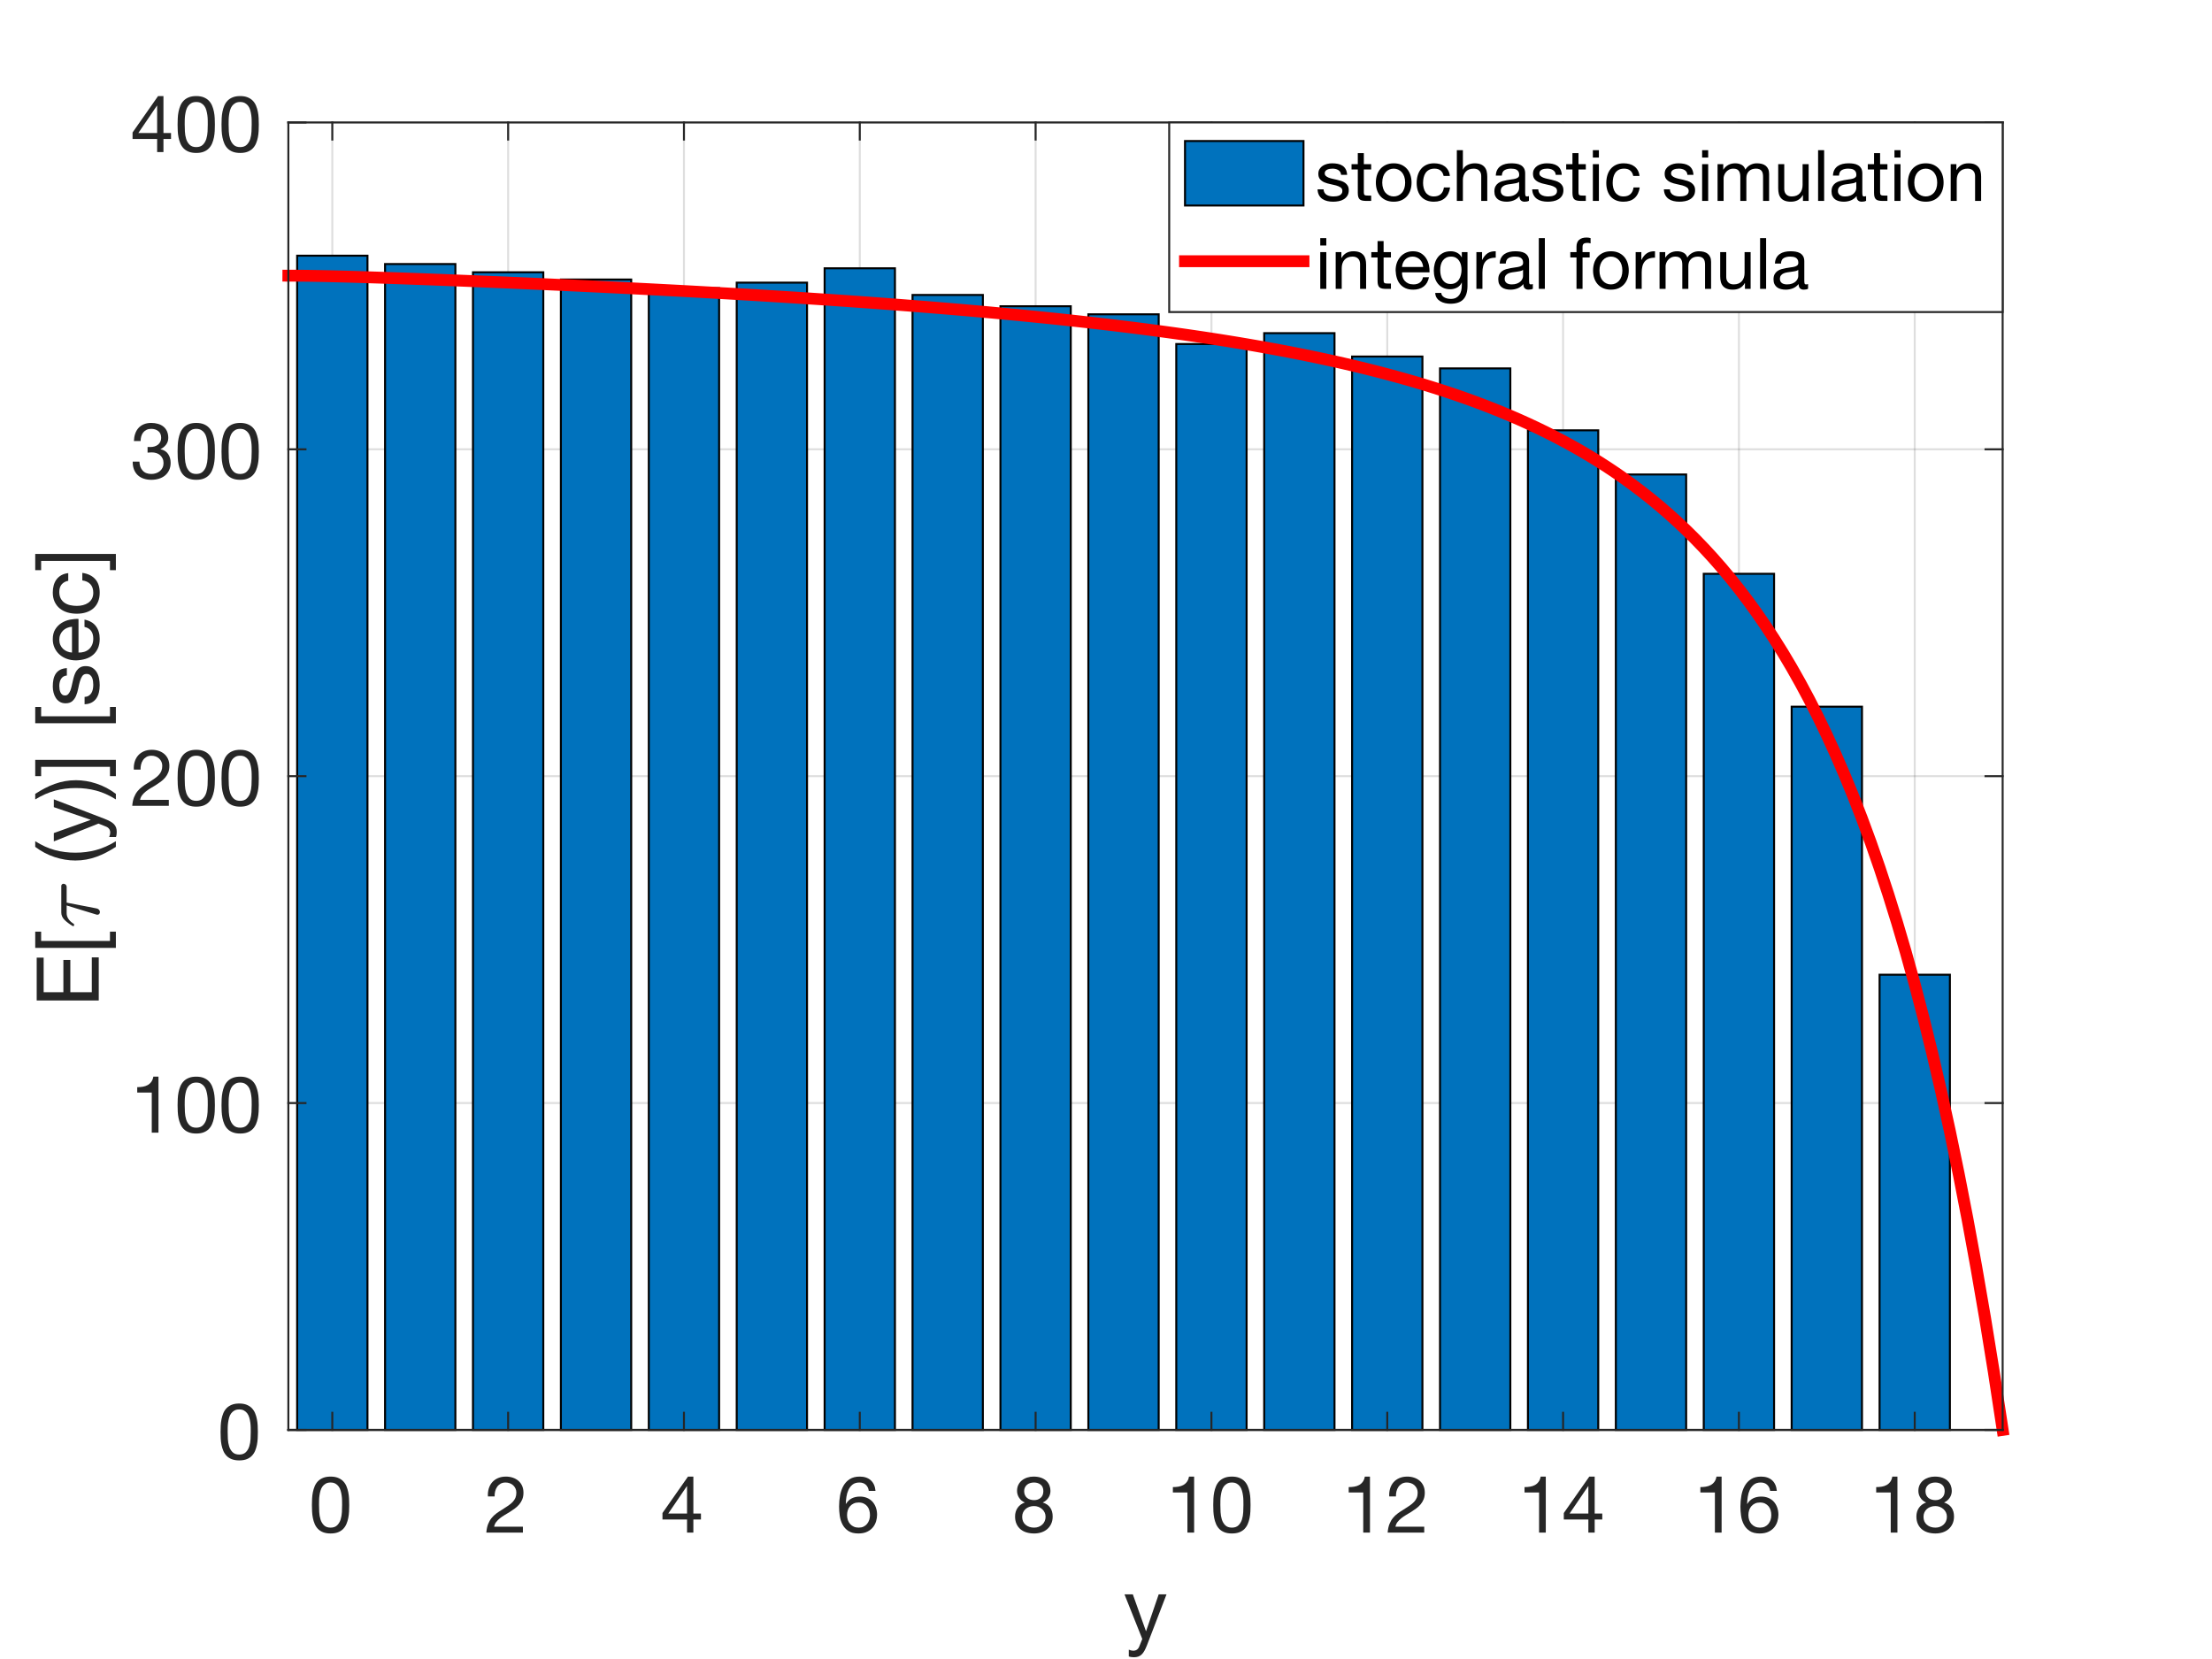 <?xml version="1.0"?>
<!DOCTYPE svg PUBLIC '-//W3C//DTD SVG 1.0//EN'
          'http://www.w3.org/TR/2001/REC-SVG-20010904/DTD/svg10.dtd'>
<svg xmlns:xlink="http://www.w3.org/1999/xlink" style="fill-opacity:1; color-rendering:auto; color-interpolation:auto; text-rendering:auto; stroke:black; stroke-linecap:square; stroke-miterlimit:10; shape-rendering:auto; stroke-opacity:1; fill:black; stroke-dasharray:none; font-weight:normal; stroke-width:1; font-family:'Dialog'; font-style:normal; stroke-linejoin:miter; font-size:12px; stroke-dashoffset:0; image-rendering:auto;" width="560" height="420" xmlns="http://www.w3.org/2000/svg"
><rect width="100%" height="100%" fill="#333333" stroke="none"/><!--Generated by the Batik Graphics2D SVG Generator--><defs id="genericDefs"
  /><g
  ><defs id="defs1"
    ><clipPath clipPathUnits="userSpaceOnUse" id="clipPath1"
      ><path d="M0 0 L560 0 L560 420 L0 420 L0 0 Z"
      /></clipPath
    ></defs
    ><g style="fill:white; stroke:white;"
    ><rect x="0" y="0" width="560" style="clip-path:url(#clipPath1); stroke:none;" height="420"
    /></g
    ><g style="fill:white; text-rendering:optimizeSpeed; color-rendering:optimizeSpeed; image-rendering:optimizeSpeed; shape-rendering:crispEdges; stroke:white; color-interpolation:sRGB;"
    ><rect x="0" width="560" height="420" y="0" style="stroke:none;"
      /><path style="stroke:none;" d="M73 362 L507 362 L507 31 L73 31 Z"
    /></g
    ><g style="stroke-linecap:butt; fill-opacity:0.149; fill:rgb(38,38,38); text-rendering:geometricPrecision; image-rendering:optimizeQuality; color-rendering:optimizeQuality; stroke-linejoin:round; stroke:rgb(38,38,38); color-interpolation:linearRGB; stroke-width:0.5; stroke-opacity:0.149;"
    ><line y2="31" style="fill:none;" x1="84.128" x2="84.128" y1="362"
      /><line y2="31" style="fill:none;" x1="128.641" x2="128.641" y1="362"
      /><line y2="31" style="fill:none;" x1="173.154" x2="173.154" y1="362"
      /><line y2="31" style="fill:none;" x1="217.667" x2="217.667" y1="362"
      /><line y2="31" style="fill:none;" x1="262.18" x2="262.18" y1="362"
      /><line y2="31" style="fill:none;" x1="306.692" x2="306.692" y1="362"
      /><line y2="31" style="fill:none;" x1="351.205" x2="351.205" y1="362"
      /><line y2="31" style="fill:none;" x1="395.718" x2="395.718" y1="362"
      /><line y2="31" style="fill:none;" x1="440.231" x2="440.231" y1="362"
      /><line y2="31" style="fill:none;" x1="484.744" x2="484.744" y1="362"
      /><line y2="362" style="fill:none;" x1="507" x2="73" y1="362"
      /><line y2="279.25" style="fill:none;" x1="507" x2="73" y1="279.25"
      /><line y2="196.5" style="fill:none;" x1="507" x2="73" y1="196.5"
      /><line y2="113.75" style="fill:none;" x1="507" x2="73" y1="113.75"
      /><line y2="31" style="fill:none;" x1="507" x2="73" y1="31"
      /><line x1="73" x2="507" y1="362" style="fill-opacity:1; fill:none; stroke-opacity:1;" y2="362"
    /></g
    ><g style="fill:rgb(0,114,189); text-rendering:optimizeSpeed; color-rendering:optimizeSpeed; image-rendering:optimizeSpeed; shape-rendering:crispEdges; stroke:rgb(0,114,189); color-interpolation:sRGB;"
    ><path style="stroke:none;" d="M93.031 362 L93.031 64.731 L75.226 64.731 L75.226 362 ZM115.287 362 L115.287 66.843 L97.482 66.843 L97.482 362 ZM137.544 362 L137.544 68.927 L119.739 68.927 L119.739 362 ZM159.8 362 L159.8 70.761 L141.995 70.761 L141.995 362 ZM182.056 362 L182.056 72.947 L164.251 72.947 L164.251 362 ZM204.313 362 L204.313 71.555 L186.508 71.555 L186.508 362 ZM226.569 362 L226.569 67.922 L208.764 67.922 L208.764 362 ZM248.826 362 L248.826 74.67 L231.02 74.67 L231.02 362 ZM271.082 362 L271.082 77.529 L253.277 77.529 L253.277 362 ZM293.338 362 L293.338 79.57 L275.533 79.57 L275.533 362 ZM315.595 362 L315.595 87.095 L297.79 87.095 L297.79 362 ZM337.851 362 L337.851 84.342 L320.046 84.342 L320.046 362 ZM360.108 362 L360.108 90.26 L342.303 90.26 L342.303 362 ZM382.364 362 L382.364 93.264 L364.559 93.264 L364.559 362 ZM404.62 362 L404.62 108.942 L386.815 108.942 L386.815 362 ZM426.877 362 L426.877 120.122 L409.072 120.122 L409.072 362 ZM449.133 362 L449.133 145.265 L431.328 145.265 L431.328 362 ZM471.39 362 L471.39 178.908 L453.585 178.908 L453.585 362 ZM493.646 362 L493.646 246.763 L475.841 246.763 L475.841 362 Z"
    /></g
    ><g style="text-rendering:geometricPrecision; stroke-width:0.5; color-interpolation:linearRGB; color-rendering:optimizeQuality; stroke-linecap:butt; image-rendering:optimizeQuality;"
    ><path d="M75.226 362 L75.226 64.731 L93.031 64.731 L93.031 362 Z" style="fill:none; fill-rule:evenodd;"
      /><path d="M97.482 362 L97.482 66.843 L115.287 66.843 L115.287 362 Z" style="fill:none; fill-rule:evenodd;"
      /><path d="M119.739 362 L119.739 68.927 L137.544 68.927 L137.544 362 Z" style="fill:none; fill-rule:evenodd;"
      /><path d="M141.995 362 L141.995 70.761 L159.8 70.761 L159.8 362 Z" style="fill:none; fill-rule:evenodd;"
      /><path d="M164.251 362 L164.251 72.947 L182.056 72.947 L182.056 362 Z" style="fill:none; fill-rule:evenodd;"
      /><path d="M186.508 362 L186.508 71.555 L204.313 71.555 L204.313 362 Z" style="fill:none; fill-rule:evenodd;"
      /><path d="M208.764 362 L208.764 67.922 L226.569 67.922 L226.569 362 Z" style="fill:none; fill-rule:evenodd;"
      /><path d="M231.02 362 L231.02 74.67 L248.826 74.67 L248.826 362 Z" style="fill:none; fill-rule:evenodd;"
      /><path d="M253.277 362 L253.277 77.529 L271.082 77.529 L271.082 362 Z" style="fill:none; fill-rule:evenodd;"
      /><path d="M275.533 362 L275.533 79.57 L293.338 79.57 L293.338 362 Z" style="fill:none; fill-rule:evenodd;"
      /><path d="M297.79 362 L297.79 87.095 L315.595 87.095 L315.595 362 Z" style="fill:none; fill-rule:evenodd;"
      /><path d="M320.046 362 L320.046 84.342 L337.851 84.342 L337.851 362 Z" style="fill:none; fill-rule:evenodd;"
      /><path d="M342.303 362 L342.303 90.26 L360.108 90.26 L360.108 362 Z" style="fill:none; fill-rule:evenodd;"
      /><path d="M364.559 362 L364.559 93.264 L382.364 93.264 L382.364 362 Z" style="fill:none; fill-rule:evenodd;"
      /><path d="M386.815 362 L386.815 108.942 L404.62 108.942 L404.62 362 Z" style="fill:none; fill-rule:evenodd;"
      /><path d="M409.072 362 L409.072 120.122 L426.877 120.122 L426.877 362 Z" style="fill:none; fill-rule:evenodd;"
      /><path d="M431.328 362 L431.328 145.265 L449.133 145.265 L449.133 362 Z" style="fill:none; fill-rule:evenodd;"
      /><path d="M453.585 362 L453.585 178.908 L471.39 178.908 L471.39 362 Z" style="fill:none; fill-rule:evenodd;"
      /><path d="M475.841 362 L475.841 246.763 L493.646 246.763 L493.646 362 Z" style="fill:none; fill-rule:evenodd;"
    /></g
    ><g style="stroke-linecap:butt; fill:red; text-rendering:geometricPrecision; image-rendering:optimizeQuality; color-rendering:optimizeQuality; stroke-linejoin:round; stroke:red; color-interpolation:linearRGB; stroke-width:3;"
    ><path d="M73 69.787 L75.226 69.795 L77.451 69.817 L79.677 69.85 L81.903 69.892 L84.128 69.942 L86.354 69.998 L88.579 70.058 L90.805 70.123 L93.031 70.191 L95.256 70.262 L97.482 70.336 L99.708 70.412 L101.933 70.491 L104.159 70.571 L106.385 70.652 L108.61 70.736 L110.836 70.82 L113.061 70.906 L115.287 70.994 L117.513 71.082 L119.739 71.173 L121.964 71.264 L124.19 71.356 L126.415 71.449 L128.641 71.543 L130.867 71.638 L133.092 71.735 L135.318 71.833 L137.544 71.932 L139.769 72.032 L141.995 72.133 L144.22 72.236 L146.446 72.339 L148.672 72.445 L150.897 72.55 L153.123 72.658 L155.349 72.766 L157.574 72.876 L159.8 72.987 L162.026 73.1 L164.251 73.213 L166.477 73.329 L168.703 73.446 L170.928 73.563 L173.154 73.683 L175.38 73.804 L177.605 73.927 L179.831 74.052 L182.056 74.177 L184.282 74.305 L186.508 74.434 L188.733 74.565 L190.959 74.697 L193.185 74.831 L195.41 74.968 L197.636 75.106 L199.862 75.246 L202.087 75.388 L204.313 75.532 L206.538 75.678 L208.764 75.826 L210.99 75.977 L213.215 76.129 L215.441 76.285 L217.667 76.442 L219.892 76.602 L222.118 76.764 L224.344 76.929 L226.569 77.097 L228.795 77.266 L231.02 77.439 L233.246 77.615 L235.472 77.793 L237.697 77.975 L239.923 78.16 L242.149 78.348 L244.374 78.539 L246.6 78.734 L248.826 78.931 L251.051 79.132 L253.277 79.338 L255.503 79.546 L257.728 79.759 L259.954 79.976 L262.18 80.197 L264.405 80.422 L266.631 80.651 L268.856 80.885 L271.082 81.123 L273.308 81.367 L275.533 81.616 L277.759 81.869 L279.985 82.128 L282.21 82.392 L284.436 82.662 L286.662 82.937 L288.887 83.219 L291.113 83.507 L293.338 83.802 L295.564 84.103 L297.79 84.411 L300.015 84.726 L302.241 85.049 L304.467 85.379 L306.692 85.718 L308.918 86.064 L311.144 86.419 L313.369 86.783 L315.595 87.157 L317.82 87.54 L320.046 87.933 L322.272 88.336 L324.497 88.75 L326.723 89.176 L328.949 89.613 L331.174 90.061 L333.4 90.523 L335.626 90.998 L337.851 91.486 L340.077 91.988 L342.303 92.506 L344.528 93.038 L346.754 93.588 L348.979 94.153 L351.205 94.737 L353.431 95.338 L355.656 95.959 L357.882 96.599 L360.108 97.26 L362.333 97.944 L364.559 98.65 L366.785 99.38 L369.01 100.134 L371.236 100.915 L373.462 101.724 L375.687 102.561 L377.913 103.428 L380.139 104.326 L382.364 105.257 L384.59 106.224 L386.815 107.226 L389.041 108.267 L391.267 109.348 L393.492 110.471 L395.718 111.637 L397.944 112.851 L400.169 114.114 L402.395 115.428 L404.62 116.797 L406.846 118.223 L409.072 119.709 L411.297 121.259 L413.523 122.875 L415.749 124.562 L417.974 126.323 L420.2 128.163 L422.426 130.087 L424.651 132.098 L426.877 134.202 L429.103 136.404 L431.328 138.709 L433.554 141.124 L435.779 143.655 L438.005 146.31 L440.231 149.094 L442.456 152.017 L444.682 155.085 L446.908 158.31 L449.133 161.699 L451.359 165.263 L453.585 169.011 L455.81 172.958 L458.036 177.113 L460.262 181.493 L462.487 186.107 L464.713 190.975 L466.938 196.11 L469.164 201.531 L471.39 207.256 L473.615 213.305 L475.841 219.699 L478.067 226.461 L480.292 233.616 L482.518 241.19 L484.744 249.212 L486.969 257.712 L489.195 266.722 L491.421 276.277 L493.646 286.416 L495.872 297.178 L498.097 308.609 L500.323 320.753 L502.549 333.663 L504.774 347.392 L507 362" style="fill:none; fill-rule:evenodd;"
    /></g
    ><g style="fill:rgb(38,38,38); text-rendering:geometricPrecision; image-rendering:optimizeQuality; color-rendering:optimizeQuality; stroke-linejoin:round; stroke:rgb(38,38,38); color-interpolation:linearRGB; stroke-width:0.5;"
    ><line y2="362" style="fill:none;" x1="73" x2="507" y1="362"
      /><line y2="31" style="fill:none;" x1="73" x2="507" y1="31"
      /><line y2="357.66" style="fill:none;" x1="84.128" x2="84.128" y1="362"
      /><line y2="357.66" style="fill:none;" x1="128.641" x2="128.641" y1="362"
      /><line y2="357.66" style="fill:none;" x1="173.154" x2="173.154" y1="362"
      /><line y2="357.66" style="fill:none;" x1="217.667" x2="217.667" y1="362"
      /><line y2="357.66" style="fill:none;" x1="262.18" x2="262.18" y1="362"
      /><line y2="357.66" style="fill:none;" x1="306.692" x2="306.692" y1="362"
      /><line y2="357.66" style="fill:none;" x1="351.205" x2="351.205" y1="362"
      /><line y2="357.66" style="fill:none;" x1="395.718" x2="395.718" y1="362"
      /><line y2="357.66" style="fill:none;" x1="440.231" x2="440.231" y1="362"
      /><line y2="357.66" style="fill:none;" x1="484.744" x2="484.744" y1="362"
      /><line y2="35.34" style="fill:none;" x1="84.128" x2="84.128" y1="31"
      /><line y2="35.34" style="fill:none;" x1="128.641" x2="128.641" y1="31"
      /><line y2="35.34" style="fill:none;" x1="173.154" x2="173.154" y1="31"
      /><line y2="35.34" style="fill:none;" x1="217.667" x2="217.667" y1="31"
      /><line y2="35.34" style="fill:none;" x1="262.18" x2="262.18" y1="31"
      /><line y2="35.34" style="fill:none;" x1="306.692" x2="306.692" y1="31"
      /><line y2="35.34" style="fill:none;" x1="351.205" x2="351.205" y1="31"
      /><line y2="35.34" style="fill:none;" x1="395.718" x2="395.718" y1="31"
      /><line y2="35.34" style="fill:none;" x1="440.231" x2="440.231" y1="31"
      /><line y2="35.34" style="fill:none;" x1="484.744" x2="484.744" y1="31"
    /></g
    ><g transform="translate(84.128,368)" style="font-size:20px; fill:rgb(38,38,38); text-rendering:geometricPrecision; image-rendering:optimizeQuality; color-rendering:optimizeQuality; font-family:'Helvetica Neue'; stroke:rgb(38,38,38); color-interpolation:linearRGB;"
    ><path style="stroke:none;" d="M-3.36 13.02 Q-3.36 12.5 -3.35 11.87 Q-3.34 11.24 -3.25 10.61 Q-3.16 9.98 -2.99 9.38 Q-2.82 8.78 -2.49 8.33 Q-2.16 7.88 -1.66 7.6 Q-1.16 7.32 -0.44 7.32 Q0.28 7.32 0.78 7.6 Q1.28 7.88 1.61 8.33 Q1.94 8.78 2.11 9.38 Q2.28 9.98 2.37 10.61 Q2.46 11.24 2.47 11.87 Q2.48 12.5 2.48 13.02 Q2.48 13.82 2.43 14.81 Q2.38 15.8 2.11 16.67 Q1.84 17.54 1.24 18.14 Q0.64 18.74 -0.44 18.74 Q-1.52 18.74 -2.12 18.14 Q-2.72 17.54 -2.99 16.67 Q-3.26 15.8 -3.31 14.81 Q-3.36 13.82 -3.36 13.02 ZM-5.16 13.04 Q-5.16 13.82 -5.12 14.66 Q-5.08 15.5 -4.92 16.3 Q-4.76 17.1 -4.46 17.81 Q-4.16 18.52 -3.64 19.06 Q-3.12 19.6 -2.33 19.91 Q-1.54 20.22 -0.44 20.22 Q0.68 20.22 1.46 19.91 Q2.24 19.6 2.76 19.06 Q3.28 18.52 3.58 17.81 Q3.88 17.1 4.04 16.3 Q4.2 15.5 4.24 14.66 Q4.28 13.82 4.28 13.04 Q4.28 12.26 4.24 11.42 Q4.2 10.58 4.04 9.78 Q3.88 8.98 3.58 8.26 Q3.28 7.54 2.76 7 Q2.24 6.46 1.45 6.14 Q0.66 5.82 -0.44 5.82 Q-1.54 5.82 -2.33 6.14 Q-3.12 6.46 -3.64 7 Q-4.16 7.54 -4.46 8.26 Q-4.76 8.98 -4.92 9.78 Q-5.08 10.58 -5.12 11.42 Q-5.16 12.26 -5.16 13.04 Z"
    /></g
    ><g transform="translate(128.641,368)" style="font-size:20px; fill:rgb(38,38,38); text-rendering:geometricPrecision; image-rendering:optimizeQuality; color-rendering:optimizeQuality; font-family:'Helvetica Neue'; stroke:rgb(38,38,38); color-interpolation:linearRGB;"
    ><path style="stroke:none;" d="M-5.12 10.84 L-3.42 10.84 Q-3.44 10.2 -3.29 9.57 Q-3.14 8.94 -2.8 8.44 Q-2.46 7.94 -1.93 7.63 Q-1.4 7.32 -0.66 7.32 Q-0.1 7.32 0.4 7.5 Q0.9 7.68 1.27 8.02 Q1.64 8.36 1.86 8.83 Q2.08 9.3 2.08 9.88 Q2.08 10.62 1.85 11.18 Q1.62 11.74 1.17 12.22 Q0.72 12.7 0.04 13.17 Q-0.64 13.64 -1.54 14.2 Q-2.28 14.64 -2.96 15.14 Q-3.64 15.64 -4.18 16.3 Q-4.72 16.96 -5.07 17.85 Q-5.42 18.74 -5.52 20 L3.74 20 L3.74 18.5 L-3.54 18.5 Q-3.42 17.84 -3.03 17.33 Q-2.64 16.82 -2.09 16.38 Q-1.54 15.94 -0.88 15.55 Q-0.22 15.16 0.44 14.76 Q1.1 14.34 1.72 13.88 Q2.34 13.42 2.82 12.85 Q3.3 12.28 3.59 11.56 Q3.88 10.84 3.88 9.9 Q3.88 8.9 3.53 8.14 Q3.18 7.38 2.58 6.87 Q1.98 6.36 1.17 6.09 Q0.36 5.82 -0.56 5.82 Q-1.68 5.82 -2.56 6.2 Q-3.44 6.58 -4.03 7.25 Q-4.62 7.92 -4.9 8.84 Q-5.18 9.76 -5.12 10.84 Z"
    /></g
    ><g transform="translate(173.154,368)" style="font-size:20px; fill:rgb(38,38,38); text-rendering:geometricPrecision; image-rendering:optimizeQuality; color-rendering:optimizeQuality; font-family:'Helvetica Neue'; stroke:rgb(38,38,38); color-interpolation:linearRGB;"
    ><path style="stroke:none;" d="M0.78 15.18 L-3.98 15.18 L0.74 8.24 L0.78 8.24 ZM2.38 15.18 L2.38 5.82 L1.02 5.82 L-5.44 15.04 L-5.44 16.68 L0.78 16.68 L0.78 20 L2.38 20 L2.38 16.68 L4.3 16.68 L4.3 15.18 Z"
    /></g
    ><g transform="translate(217.667,368)" style="font-size:20px; fill:rgb(38,38,38); text-rendering:geometricPrecision; image-rendering:optimizeQuality; color-rendering:optimizeQuality; font-family:'Helvetica Neue'; stroke:rgb(38,38,38); color-interpolation:linearRGB;"
    ><path style="stroke:none;" d="M2.28 9.44 L3.98 9.44 Q3.82 7.68 2.78 6.75 Q1.74 5.82 -0.02 5.82 Q-1.54 5.82 -2.54 6.46 Q-3.54 7.1 -4.14 8.16 Q-4.74 9.22 -4.99 10.59 Q-5.24 11.96 -5.24 13.42 Q-5.24 14.54 -5.07 15.74 Q-4.9 16.94 -4.38 17.94 Q-3.86 18.94 -2.9 19.58 Q-1.94 20.22 -0.36 20.22 Q0.98 20.22 1.89 19.77 Q2.8 19.32 3.35 18.63 Q3.9 17.94 4.14 17.1 Q4.38 16.26 4.38 15.48 Q4.38 14.5 4.08 13.66 Q3.78 12.82 3.23 12.2 Q2.68 11.58 1.87 11.23 Q1.06 10.88 0.04 10.88 Q-1.12 10.88 -2.01 11.32 Q-2.9 11.76 -3.5 12.74 L-3.54 12.7 Q-3.52 11.88 -3.38 10.94 Q-3.24 10 -2.87 9.19 Q-2.5 8.38 -1.84 7.85 Q-1.18 7.32 -0.1 7.32 Q0.92 7.32 1.54 7.9 Q2.16 8.48 2.28 9.44 ZM-0.28 12.38 Q0.44 12.38 0.98 12.64 Q1.52 12.9 1.88 13.33 Q2.24 13.76 2.41 14.35 Q2.58 14.94 2.58 15.6 Q2.58 16.22 2.39 16.79 Q2.2 17.36 1.84 17.8 Q1.48 18.24 0.95 18.49 Q0.42 18.74 -0.28 18.74 Q-0.98 18.74 -1.53 18.49 Q-2.08 18.24 -2.45 17.82 Q-2.82 17.4 -3.02 16.82 Q-3.22 16.24 -3.22 15.58 Q-3.22 14.92 -3.03 14.33 Q-2.84 13.74 -2.46 13.31 Q-2.08 12.88 -1.54 12.63 Q-1 12.38 -0.28 12.38 Z"
    /></g
    ><g transform="translate(262.18,368)" style="font-size:20px; fill:rgb(38,38,38); text-rendering:geometricPrecision; image-rendering:optimizeQuality; color-rendering:optimizeQuality; font-family:'Helvetica Neue'; stroke:rgb(38,38,38); color-interpolation:linearRGB;"
    ><path style="stroke:none;" d="M-2.9 9.5 Q-2.9 8.96 -2.7 8.56 Q-2.5 8.16 -2.17 7.88 Q-1.84 7.6 -1.38 7.46 Q-0.92 7.32 -0.42 7.32 Q0.62 7.32 1.29 7.87 Q1.96 8.42 1.96 9.5 Q1.96 10.58 1.3 11.18 Q0.64 11.78 -0.38 11.78 Q-0.9 11.78 -1.36 11.64 Q-1.82 11.5 -2.16 11.22 Q-2.5 10.94 -2.7 10.51 Q-2.9 10.08 -2.9 9.5 ZM-4.7 9.44 Q-4.7 10.4 -4.16 11.21 Q-3.62 12.02 -2.72 12.38 Q-3.92 12.8 -4.56 13.73 Q-5.2 14.66 -5.2 15.92 Q-5.2 17 -4.83 17.81 Q-4.46 18.62 -3.81 19.16 Q-3.16 19.7 -2.28 19.96 Q-1.4 20.22 -0.38 20.22 Q0.6 20.22 1.46 19.94 Q2.32 19.66 2.95 19.11 Q3.58 18.56 3.95 17.76 Q4.32 16.96 4.32 15.92 Q4.32 14.6 3.7 13.69 Q3.08 12.78 1.8 12.38 Q2.7 11.98 3.23 11.19 Q3.76 10.4 3.76 9.44 Q3.76 8.76 3.52 8.11 Q3.28 7.46 2.77 6.95 Q2.26 6.44 1.44 6.13 Q0.62 5.82 -0.54 5.82 Q-1.36 5.82 -2.11 6.06 Q-2.86 6.3 -3.44 6.76 Q-4.02 7.22 -4.36 7.89 Q-4.7 8.56 -4.7 9.44 ZM-3.4 16 Q-3.4 15.38 -3.17 14.88 Q-2.94 14.38 -2.53 14.02 Q-2.12 13.66 -1.57 13.47 Q-1.02 13.28 -0.4 13.28 Q0.2 13.28 0.73 13.49 Q1.26 13.7 1.66 14.06 Q2.06 14.42 2.29 14.91 Q2.52 15.4 2.52 15.98 Q2.52 16.58 2.31 17.08 Q2.1 17.58 1.71 17.95 Q1.32 18.32 0.79 18.53 Q0.26 18.74 -0.38 18.74 Q-1.7 18.74 -2.55 18.01 Q-3.4 17.28 -3.4 16 Z"
    /></g
    ><g transform="translate(306.692,368)" style="font-size:20px; fill:rgb(38,38,38); text-rendering:geometricPrecision; image-rendering:optimizeQuality; color-rendering:optimizeQuality; font-family:'Helvetica Neue'; stroke:rgb(38,38,38); color-interpolation:linearRGB;"
    ><path style="stroke:none;" d="M-4.38 20 L-4.38 5.82 L-5.68 5.82 Q-5.82 6.62 -6.2 7.14 Q-6.58 7.66 -7.13 7.96 Q-7.68 8.26 -8.36 8.37 Q-9.04 8.48 -9.76 8.48 L-9.76 9.84 L-6.08 9.84 L-6.08 20 ZM2.26 13.02 Q2.26 12.5 2.27 11.87 Q2.28 11.24 2.37 10.61 Q2.46 9.98 2.63 9.38 Q2.8 8.78 3.13 8.33 Q3.46 7.88 3.96 7.6 Q4.46 7.32 5.18 7.32 Q5.9 7.32 6.4 7.6 Q6.9 7.88 7.23 8.33 Q7.56 8.78 7.73 9.38 Q7.9 9.98 7.99 10.61 Q8.08 11.24 8.09 11.87 Q8.1 12.5 8.1 13.02 Q8.1 13.82 8.05 14.81 Q8 15.8 7.73 16.67 Q7.46 17.54 6.86 18.14 Q6.26 18.74 5.18 18.74 Q4.1 18.74 3.5 18.14 Q2.9 17.54 2.63 16.67 Q2.36 15.8 2.31 14.81 Q2.26 13.82 2.26 13.02 ZM0.46 13.04 Q0.46 13.82 0.5 14.66 Q0.54 15.5 0.7 16.3 Q0.86 17.1 1.16 17.81 Q1.46 18.52 1.98 19.06 Q2.5 19.6 3.29 19.91 Q4.08 20.22 5.18 20.22 Q6.3 20.22 7.08 19.91 Q7.86 19.6 8.38 19.06 Q8.9 18.52 9.2 17.81 Q9.5 17.1 9.66 16.3 Q9.82 15.5 9.86 14.66 Q9.9 13.82 9.9 13.04 Q9.9 12.26 9.86 11.42 Q9.82 10.58 9.66 9.78 Q9.5 8.98 9.2 8.26 Q8.9 7.54 8.38 7 Q7.86 6.46 7.07 6.14 Q6.28 5.82 5.18 5.82 Q4.08 5.82 3.29 6.14 Q2.5 6.46 1.98 7 Q1.46 7.54 1.16 8.26 Q0.86 8.98 0.7 9.78 Q0.54 10.58 0.5 11.42 Q0.46 12.26 0.46 13.04 Z"
    /></g
    ><g transform="translate(351.205,368)" style="font-size:20px; fill:rgb(38,38,38); text-rendering:geometricPrecision; image-rendering:optimizeQuality; color-rendering:optimizeQuality; font-family:'Helvetica Neue'; stroke:rgb(38,38,38); color-interpolation:linearRGB;"
    ><path style="stroke:none;" d="M-4.38 20 L-4.38 5.82 L-5.68 5.82 Q-5.82 6.62 -6.2 7.14 Q-6.58 7.66 -7.13 7.96 Q-7.68 8.26 -8.36 8.37 Q-9.04 8.48 -9.76 8.48 L-9.76 9.84 L-6.08 9.84 L-6.08 20 ZM0.5 10.84 L2.2 10.84 Q2.18 10.2 2.33 9.57 Q2.48 8.94 2.82 8.44 Q3.16 7.94 3.69 7.63 Q4.22 7.32 4.96 7.32 Q5.52 7.32 6.02 7.5 Q6.52 7.68 6.89 8.02 Q7.26 8.36 7.48 8.83 Q7.7 9.3 7.7 9.88 Q7.7 10.62 7.47 11.18 Q7.24 11.74 6.79 12.22 Q6.34 12.7 5.66 13.17 Q4.98 13.64 4.08 14.2 Q3.34 14.64 2.66 15.14 Q1.98 15.64 1.44 16.3 Q0.9 16.96 0.55 17.85 Q0.2 18.74 0.1 20 L9.36 20 L9.36 18.5 L2.08 18.5 Q2.2 17.84 2.59 17.33 Q2.98 16.82 3.53 16.38 Q4.08 15.94 4.74 15.55 Q5.4 15.16 6.06 14.76 Q6.72 14.34 7.34 13.88 Q7.96 13.42 8.44 12.85 Q8.92 12.28 9.21 11.56 Q9.5 10.84 9.5 9.9 Q9.5 8.9 9.15 8.14 Q8.8 7.38 8.2 6.87 Q7.6 6.36 6.79 6.09 Q5.98 5.82 5.06 5.82 Q3.94 5.82 3.06 6.2 Q2.18 6.58 1.59 7.25 Q1 7.92 0.72 8.84 Q0.44 9.76 0.5 10.84 Z"
    /></g
    ><g transform="translate(395.718,368)" style="font-size:20px; fill:rgb(38,38,38); text-rendering:geometricPrecision; image-rendering:optimizeQuality; color-rendering:optimizeQuality; font-family:'Helvetica Neue'; stroke:rgb(38,38,38); color-interpolation:linearRGB;"
    ><path style="stroke:none;" d="M-4.38 20 L-4.38 5.82 L-5.68 5.82 Q-5.82 6.62 -6.2 7.14 Q-6.58 7.66 -7.13 7.96 Q-7.68 8.26 -8.36 8.37 Q-9.04 8.48 -9.76 8.48 L-9.76 9.84 L-6.08 9.84 L-6.08 20 ZM6.4 15.18 L1.64 15.18 L6.36 8.24 L6.4 8.24 ZM8 15.18 L8 5.82 L6.64 5.82 L0.18 15.04 L0.18 16.68 L6.4 16.68 L6.4 20 L8 20 L8 16.68 L9.92 16.68 L9.92 15.18 Z"
    /></g
    ><g transform="translate(440.231,368)" style="font-size:20px; fill:rgb(38,38,38); text-rendering:geometricPrecision; image-rendering:optimizeQuality; color-rendering:optimizeQuality; font-family:'Helvetica Neue'; stroke:rgb(38,38,38); color-interpolation:linearRGB;"
    ><path style="stroke:none;" d="M-4.38 20 L-4.38 5.82 L-5.68 5.82 Q-5.82 6.62 -6.2 7.14 Q-6.58 7.66 -7.13 7.96 Q-7.68 8.26 -8.36 8.37 Q-9.04 8.48 -9.76 8.48 L-9.76 9.84 L-6.08 9.84 L-6.08 20 ZM7.9 9.44 L9.6 9.44 Q9.44 7.68 8.4 6.75 Q7.36 5.82 5.6 5.82 Q4.08 5.82 3.08 6.46 Q2.08 7.1 1.48 8.16 Q0.88 9.22 0.63 10.59 Q0.38 11.96 0.38 13.42 Q0.38 14.54 0.55 15.74 Q0.72 16.94 1.24 17.94 Q1.76 18.94 2.72 19.58 Q3.68 20.22 5.26 20.22 Q6.6 20.22 7.51 19.77 Q8.42 19.32 8.97 18.63 Q9.52 17.94 9.76 17.1 Q10 16.26 10 15.48 Q10 14.5 9.7 13.66 Q9.4 12.82 8.85 12.2 Q8.3 11.58 7.49 11.23 Q6.68 10.88 5.66 10.88 Q4.5 10.88 3.61 11.32 Q2.72 11.76 2.12 12.74 L2.08 12.7 Q2.1 11.88 2.24 10.94 Q2.38 10 2.75 9.19 Q3.12 8.38 3.78 7.85 Q4.44 7.32 5.52 7.32 Q6.54 7.32 7.16 7.9 Q7.78 8.48 7.9 9.44 ZM5.34 12.38 Q6.06 12.38 6.6 12.64 Q7.14 12.9 7.5 13.33 Q7.86 13.76 8.03 14.35 Q8.2 14.94 8.2 15.6 Q8.2 16.22 8.01 16.79 Q7.82 17.36 7.46 17.8 Q7.1 18.24 6.57 18.49 Q6.04 18.74 5.34 18.74 Q4.64 18.74 4.09 18.49 Q3.54 18.24 3.17 17.82 Q2.8 17.4 2.6 16.82 Q2.4 16.24 2.4 15.58 Q2.4 14.92 2.59 14.33 Q2.78 13.74 3.16 13.31 Q3.54 12.88 4.08 12.63 Q4.62 12.38 5.34 12.38 Z"
    /></g
    ><g transform="translate(484.744,368)" style="font-size:20px; fill:rgb(38,38,38); text-rendering:geometricPrecision; image-rendering:optimizeQuality; color-rendering:optimizeQuality; font-family:'Helvetica Neue'; stroke:rgb(38,38,38); color-interpolation:linearRGB;"
    ><path style="stroke:none;" d="M-4.38 20 L-4.38 5.82 L-5.68 5.82 Q-5.82 6.62 -6.2 7.14 Q-6.58 7.66 -7.13 7.96 Q-7.68 8.26 -8.36 8.37 Q-9.04 8.48 -9.76 8.48 L-9.76 9.84 L-6.08 9.84 L-6.08 20 ZM2.72 9.5 Q2.72 8.96 2.92 8.56 Q3.12 8.16 3.45 7.88 Q3.78 7.6 4.24 7.46 Q4.7 7.32 5.2 7.32 Q6.24 7.32 6.91 7.87 Q7.58 8.42 7.58 9.5 Q7.58 10.58 6.92 11.18 Q6.26 11.78 5.24 11.78 Q4.72 11.78 4.26 11.64 Q3.8 11.5 3.46 11.22 Q3.12 10.94 2.92 10.51 Q2.72 10.08 2.72 9.5 ZM0.92 9.44 Q0.92 10.4 1.46 11.21 Q2 12.02 2.9 12.38 Q1.7 12.8 1.06 13.73 Q0.42 14.66 0.42 15.92 Q0.42 17 0.79 17.81 Q1.16 18.62 1.81 19.16 Q2.46 19.7 3.34 19.96 Q4.22 20.22 5.24 20.22 Q6.22 20.22 7.08 19.94 Q7.94 19.66 8.57 19.11 Q9.2 18.56 9.57 17.76 Q9.94 16.96 9.94 15.92 Q9.94 14.6 9.32 13.69 Q8.7 12.78 7.42 12.38 Q8.32 11.98 8.85 11.19 Q9.38 10.4 9.38 9.44 Q9.38 8.76 9.14 8.11 Q8.9 7.46 8.39 6.95 Q7.88 6.44 7.06 6.13 Q6.24 5.82 5.08 5.82 Q4.26 5.82 3.51 6.06 Q2.76 6.3 2.18 6.76 Q1.6 7.22 1.26 7.89 Q0.92 8.56 0.92 9.44 ZM2.22 16 Q2.22 15.38 2.45 14.88 Q2.68 14.38 3.09 14.02 Q3.5 13.66 4.05 13.47 Q4.6 13.28 5.22 13.28 Q5.82 13.28 6.35 13.49 Q6.88 13.7 7.28 14.06 Q7.68 14.42 7.91 14.91 Q8.14 15.4 8.14 15.98 Q8.14 16.58 7.93 17.08 Q7.72 17.58 7.33 17.95 Q6.94 18.32 6.41 18.53 Q5.88 18.74 5.24 18.74 Q3.92 18.74 3.07 18.01 Q2.22 17.28 2.22 16 Z"
    /></g
    ><g transform="translate(290,394)" style="font-size:22px; fill:rgb(38,38,38); text-rendering:geometricPrecision; image-rendering:optimizeQuality; color-rendering:optimizeQuality; font-family:'Helvetica Neue'; stroke:rgb(38,38,38); color-interpolation:linearRGB;"
    ><path style="stroke:none;" d="M0.374 22.518 Q0.044 23.354 -0.275 23.926 Q-0.594 24.498 -0.979 24.861 Q-1.364 25.224 -1.837 25.389 Q-2.31 25.554 -2.926 25.554 Q-3.256 25.554 -3.586 25.51 Q-3.916 25.466 -4.224 25.356 L-4.224 23.64 Q-3.982 23.75 -3.663 23.827 Q-3.344 23.904 -3.124 23.904 Q-2.552 23.904 -2.167 23.629 Q-1.782 23.354 -1.584 22.848 L-0.814 20.934 L-5.324 9.626 L-3.212 9.626 L0.11 18.932 L0.154 18.932 L3.344 9.626 L5.324 9.626 Z"
    /></g
    ><g style="fill:rgb(38,38,38); text-rendering:geometricPrecision; image-rendering:optimizeQuality; color-rendering:optimizeQuality; stroke-linejoin:round; stroke:rgb(38,38,38); color-interpolation:linearRGB; stroke-width:0.5;"
    ><line y2="31" style="fill:none;" x1="73" x2="73" y1="362"
      /><line y2="31" style="fill:none;" x1="507" x2="507" y1="362"
      /><line y2="362" style="fill:none;" x1="73" x2="77.34" y1="362"
      /><line y2="279.25" style="fill:none;" x1="73" x2="77.34" y1="279.25"
      /><line y2="196.5" style="fill:none;" x1="73" x2="77.34" y1="196.5"
      /><line y2="113.75" style="fill:none;" x1="73" x2="77.34" y1="113.75"
      /><line y2="31" style="fill:none;" x1="73" x2="77.34" y1="31"
      /><line y2="362" style="fill:none;" x1="507" x2="502.66" y1="362"
      /><line y2="279.25" style="fill:none;" x1="507" x2="502.66" y1="279.25"
      /><line y2="196.5" style="fill:none;" x1="507" x2="502.66" y1="196.5"
      /><line y2="113.75" style="fill:none;" x1="507" x2="502.66" y1="113.75"
      /><line y2="31" style="fill:none;" x1="507" x2="502.66" y1="31"
    /></g
    ><g transform="translate(67,362)" style="font-size:20px; fill:rgb(38,38,38); text-rendering:geometricPrecision; image-rendering:optimizeQuality; color-rendering:optimizeQuality; font-family:'Helvetica Neue'; stroke:rgb(38,38,38); color-interpolation:linearRGB;"
    ><path style="stroke:none;" d="M-9.36 0.52 Q-9.36 0 -9.35 -0.63 Q-9.34 -1.26 -9.25 -1.89 Q-9.16 -2.52 -8.99 -3.12 Q-8.82 -3.72 -8.49 -4.17 Q-8.16 -4.62 -7.66 -4.9 Q-7.16 -5.18 -6.44 -5.18 Q-5.72 -5.18 -5.22 -4.9 Q-4.72 -4.62 -4.39 -4.17 Q-4.06 -3.72 -3.89 -3.12 Q-3.72 -2.52 -3.63 -1.89 Q-3.54 -1.26 -3.53 -0.63 Q-3.52 0 -3.52 0.52 Q-3.52 1.32 -3.57 2.31 Q-3.62 3.3 -3.89 4.17 Q-4.16 5.04 -4.76 5.64 Q-5.36 6.24 -6.44 6.24 Q-7.52 6.24 -8.12 5.64 Q-8.72 5.04 -8.99 4.17 Q-9.26 3.3 -9.31 2.31 Q-9.36 1.32 -9.36 0.52 ZM-11.16 0.54 Q-11.16 1.32 -11.12 2.16 Q-11.08 3 -10.92 3.8 Q-10.76 4.6 -10.46 5.31 Q-10.16 6.02 -9.64 6.56 Q-9.12 7.1 -8.33 7.41 Q-7.54 7.72 -6.44 7.72 Q-5.32 7.72 -4.54 7.41 Q-3.76 7.1 -3.24 6.56 Q-2.72 6.02 -2.42 5.31 Q-2.12 4.6 -1.96 3.8 Q-1.8 3 -1.76 2.16 Q-1.72 1.32 -1.72 0.54 Q-1.72 -0.24 -1.76 -1.08 Q-1.8 -1.92 -1.96 -2.72 Q-2.12 -3.52 -2.42 -4.24 Q-2.72 -4.96 -3.24 -5.5 Q-3.76 -6.04 -4.55 -6.36 Q-5.34 -6.68 -6.44 -6.68 Q-7.54 -6.68 -8.33 -6.36 Q-9.12 -6.04 -9.64 -5.5 Q-10.16 -4.96 -10.46 -4.24 Q-10.76 -3.52 -10.92 -2.72 Q-11.08 -1.92 -11.12 -1.08 Q-11.16 -0.24 -11.16 0.54 Z"
    /></g
    ><g transform="translate(67,279.25)" style="font-size:20px; fill:rgb(38,38,38); text-rendering:geometricPrecision; image-rendering:optimizeQuality; color-rendering:optimizeQuality; font-family:'Helvetica Neue'; stroke:rgb(38,38,38); color-interpolation:linearRGB;"
    ><path style="stroke:none;" d="M-26.88 7.5 L-26.88 -6.68 L-28.18 -6.68 Q-28.32 -5.88 -28.7 -5.36 Q-29.08 -4.84 -29.63 -4.54 Q-30.18 -4.24 -30.86 -4.13 Q-31.54 -4.02 -32.26 -4.02 L-32.26 -2.66 L-28.58 -2.66 L-28.58 7.5 ZM-20.24 0.52 Q-20.24 0 -20.23 -0.63 Q-20.22 -1.26 -20.13 -1.89 Q-20.04 -2.52 -19.87 -3.12 Q-19.7 -3.72 -19.37 -4.17 Q-19.04 -4.62 -18.54 -4.9 Q-18.04 -5.18 -17.32 -5.18 Q-16.6 -5.18 -16.1 -4.9 Q-15.6 -4.62 -15.27 -4.17 Q-14.94 -3.72 -14.77 -3.12 Q-14.6 -2.52 -14.51 -1.89 Q-14.42 -1.26 -14.41 -0.63 Q-14.4 0 -14.4 0.52 Q-14.4 1.32 -14.45 2.31 Q-14.5 3.3 -14.77 4.17 Q-15.04 5.04 -15.64 5.64 Q-16.24 6.24 -17.32 6.24 Q-18.4 6.24 -19 5.64 Q-19.6 5.04 -19.87 4.17 Q-20.14 3.3 -20.19 2.31 Q-20.24 1.32 -20.24 0.52 ZM-22.04 0.54 Q-22.04 1.32 -22 2.16 Q-21.96 3 -21.8 3.8 Q-21.64 4.6 -21.34 5.31 Q-21.04 6.02 -20.52 6.56 Q-20 7.1 -19.21 7.41 Q-18.42 7.72 -17.32 7.72 Q-16.2 7.72 -15.42 7.41 Q-14.64 7.1 -14.12 6.56 Q-13.6 6.02 -13.3 5.31 Q-13 4.6 -12.84 3.8 Q-12.68 3 -12.64 2.16 Q-12.6 1.32 -12.6 0.54 Q-12.6 -0.24 -12.64 -1.08 Q-12.68 -1.92 -12.84 -2.72 Q-13 -3.52 -13.3 -4.24 Q-13.6 -4.96 -14.12 -5.5 Q-14.64 -6.04 -15.43 -6.36 Q-16.22 -6.68 -17.32 -6.68 Q-18.42 -6.68 -19.21 -6.36 Q-20 -6.04 -20.52 -5.5 Q-21.04 -4.96 -21.34 -4.24 Q-21.64 -3.52 -21.8 -2.72 Q-21.96 -1.92 -22 -1.08 Q-22.04 -0.24 -22.04 0.54 ZM-9.12 0.52 Q-9.12 0 -9.11 -0.63 Q-9.1 -1.26 -9.01 -1.89 Q-8.92 -2.52 -8.75 -3.12 Q-8.58 -3.72 -8.25 -4.17 Q-7.92 -4.62 -7.42 -4.9 Q-6.92 -5.18 -6.2 -5.18 Q-5.48 -5.18 -4.98 -4.9 Q-4.48 -4.62 -4.15 -4.17 Q-3.82 -3.72 -3.65 -3.12 Q-3.48 -2.52 -3.39 -1.89 Q-3.3 -1.26 -3.29 -0.63 Q-3.28 0 -3.28 0.52 Q-3.28 1.32 -3.33 2.31 Q-3.38 3.3 -3.65 4.17 Q-3.92 5.04 -4.52 5.64 Q-5.12 6.24 -6.2 6.24 Q-7.28 6.24 -7.88 5.64 Q-8.48 5.04 -8.75 4.17 Q-9.02 3.3 -9.07 2.31 Q-9.12 1.32 -9.12 0.52 ZM-10.92 0.54 Q-10.92 1.32 -10.88 2.16 Q-10.84 3 -10.68 3.8 Q-10.52 4.6 -10.22 5.31 Q-9.92 6.02 -9.4 6.56 Q-8.88 7.1 -8.09 7.41 Q-7.3 7.72 -6.2 7.72 Q-5.08 7.72 -4.3 7.41 Q-3.52 7.1 -3 6.56 Q-2.48 6.02 -2.18 5.31 Q-1.88 4.6 -1.72 3.8 Q-1.56 3 -1.52 2.16 Q-1.48 1.32 -1.48 0.54 Q-1.48 -0.24 -1.52 -1.08 Q-1.56 -1.92 -1.72 -2.72 Q-1.88 -3.52 -2.18 -4.24 Q-2.48 -4.96 -3 -5.5 Q-3.52 -6.04 -4.31 -6.36 Q-5.1 -6.68 -6.2 -6.68 Q-7.3 -6.68 -8.09 -6.36 Q-8.88 -6.04 -9.4 -5.5 Q-9.92 -4.96 -10.22 -4.24 Q-10.52 -3.52 -10.68 -2.72 Q-10.84 -1.92 -10.88 -1.08 Q-10.92 -0.24 -10.92 0.54 Z"
    /></g
    ><g transform="translate(67,196.5)" style="font-size:20px; fill:rgb(38,38,38); text-rendering:geometricPrecision; image-rendering:optimizeQuality; color-rendering:optimizeQuality; font-family:'Helvetica Neue'; stroke:rgb(38,38,38); color-interpolation:linearRGB;"
    ><path style="stroke:none;" d="M-33.12 -1.66 L-31.42 -1.66 Q-31.44 -2.3 -31.29 -2.93 Q-31.14 -3.56 -30.8 -4.06 Q-30.46 -4.56 -29.93 -4.87 Q-29.4 -5.18 -28.66 -5.18 Q-28.1 -5.18 -27.6 -5 Q-27.1 -4.82 -26.73 -4.48 Q-26.36 -4.14 -26.14 -3.67 Q-25.92 -3.2 -25.92 -2.62 Q-25.92 -1.88 -26.15 -1.32 Q-26.38 -0.76 -26.83 -0.28 Q-27.28 0.2 -27.96 0.67 Q-28.64 1.14 -29.54 1.7 Q-30.28 2.14 -30.96 2.64 Q-31.64 3.14 -32.18 3.8 Q-32.72 4.46 -33.07 5.35 Q-33.42 6.24 -33.52 7.5 L-24.26 7.5 L-24.26 6 L-31.54 6 Q-31.42 5.34 -31.03 4.83 Q-30.64 4.32 -30.09 3.88 Q-29.54 3.44 -28.88 3.05 Q-28.22 2.66 -27.56 2.26 Q-26.9 1.84 -26.28 1.38 Q-25.66 0.92 -25.18 0.35 Q-24.7 -0.22 -24.41 -0.94 Q-24.12 -1.66 -24.12 -2.6 Q-24.12 -3.6 -24.47 -4.36 Q-24.82 -5.12 -25.42 -5.63 Q-26.02 -6.14 -26.83 -6.41 Q-27.64 -6.68 -28.56 -6.68 Q-29.68 -6.68 -30.56 -6.3 Q-31.44 -5.92 -32.03 -5.25 Q-32.62 -4.58 -32.9 -3.66 Q-33.18 -2.74 -33.12 -1.66 ZM-20.24 0.52 Q-20.24 0 -20.23 -0.63 Q-20.22 -1.26 -20.13 -1.89 Q-20.04 -2.52 -19.87 -3.12 Q-19.7 -3.72 -19.37 -4.17 Q-19.04 -4.62 -18.54 -4.9 Q-18.04 -5.18 -17.32 -5.18 Q-16.6 -5.18 -16.1 -4.9 Q-15.6 -4.62 -15.27 -4.17 Q-14.94 -3.72 -14.77 -3.12 Q-14.6 -2.52 -14.51 -1.89 Q-14.42 -1.26 -14.41 -0.63 Q-14.4 0 -14.4 0.52 Q-14.4 1.32 -14.45 2.31 Q-14.5 3.3 -14.77 4.17 Q-15.04 5.04 -15.64 5.64 Q-16.24 6.24 -17.32 6.24 Q-18.4 6.24 -19 5.64 Q-19.6 5.04 -19.87 4.17 Q-20.14 3.3 -20.19 2.31 Q-20.24 1.32 -20.24 0.52 ZM-22.04 0.54 Q-22.04 1.32 -22 2.16 Q-21.96 3 -21.8 3.8 Q-21.64 4.6 -21.34 5.31 Q-21.04 6.02 -20.52 6.56 Q-20 7.1 -19.21 7.41 Q-18.42 7.72 -17.32 7.72 Q-16.2 7.72 -15.42 7.41 Q-14.64 7.1 -14.12 6.56 Q-13.6 6.02 -13.3 5.31 Q-13 4.6 -12.84 3.8 Q-12.68 3 -12.64 2.16 Q-12.6 1.32 -12.6 0.54 Q-12.6 -0.24 -12.64 -1.08 Q-12.68 -1.92 -12.84 -2.72 Q-13 -3.52 -13.3 -4.24 Q-13.6 -4.96 -14.12 -5.5 Q-14.64 -6.04 -15.43 -6.36 Q-16.22 -6.68 -17.32 -6.68 Q-18.42 -6.68 -19.21 -6.36 Q-20 -6.04 -20.52 -5.5 Q-21.04 -4.96 -21.34 -4.24 Q-21.64 -3.52 -21.8 -2.72 Q-21.96 -1.92 -22 -1.08 Q-22.04 -0.24 -22.04 0.54 ZM-9.12 0.52 Q-9.12 0 -9.11 -0.63 Q-9.1 -1.26 -9.01 -1.89 Q-8.92 -2.52 -8.75 -3.12 Q-8.58 -3.72 -8.25 -4.17 Q-7.92 -4.62 -7.42 -4.9 Q-6.92 -5.18 -6.2 -5.18 Q-5.48 -5.18 -4.98 -4.9 Q-4.48 -4.62 -4.15 -4.17 Q-3.82 -3.72 -3.65 -3.12 Q-3.48 -2.52 -3.39 -1.89 Q-3.3 -1.26 -3.29 -0.63 Q-3.28 0 -3.28 0.52 Q-3.28 1.32 -3.33 2.31 Q-3.38 3.3 -3.65 4.17 Q-3.92 5.04 -4.52 5.64 Q-5.12 6.24 -6.2 6.24 Q-7.28 6.24 -7.88 5.64 Q-8.48 5.04 -8.75 4.17 Q-9.02 3.3 -9.07 2.31 Q-9.12 1.32 -9.12 0.52 ZM-10.92 0.54 Q-10.92 1.32 -10.88 2.16 Q-10.84 3 -10.68 3.8 Q-10.52 4.6 -10.22 5.31 Q-9.92 6.02 -9.4 6.56 Q-8.88 7.1 -8.09 7.41 Q-7.3 7.72 -6.2 7.72 Q-5.08 7.72 -4.3 7.41 Q-3.52 7.1 -3 6.56 Q-2.48 6.02 -2.18 5.31 Q-1.88 4.6 -1.72 3.8 Q-1.56 3 -1.52 2.16 Q-1.48 1.32 -1.48 0.54 Q-1.48 -0.24 -1.52 -1.08 Q-1.56 -1.92 -1.72 -2.72 Q-1.88 -3.52 -2.18 -4.24 Q-2.48 -4.96 -3 -5.5 Q-3.52 -6.04 -4.31 -6.36 Q-5.1 -6.68 -6.2 -6.68 Q-7.3 -6.68 -8.09 -6.36 Q-8.88 -6.04 -9.4 -5.5 Q-9.92 -4.96 -10.22 -4.24 Q-10.52 -3.52 -10.68 -2.72 Q-10.84 -1.92 -10.88 -1.08 Q-10.92 -0.24 -10.92 0.54 Z"
    /></g
    ><g transform="translate(67,113.75)" style="font-size:20px; fill:rgb(38,38,38); text-rendering:geometricPrecision; image-rendering:optimizeQuality; color-rendering:optimizeQuality; font-family:'Helvetica Neue'; stroke:rgb(38,38,38); color-interpolation:linearRGB;"
    ><path style="stroke:none;" d="M-29.64 -0.6 L-29.64 0.84 Q-29.16 0.78 -28.62 0.78 Q-27.98 0.78 -27.43 0.95 Q-26.88 1.12 -26.48 1.47 Q-26.08 1.82 -25.84 2.33 Q-25.6 2.84 -25.6 3.5 Q-25.6 4.14 -25.85 4.65 Q-26.1 5.16 -26.52 5.51 Q-26.94 5.86 -27.5 6.05 Q-28.06 6.24 -28.68 6.24 Q-30.14 6.24 -30.9 5.37 Q-31.66 4.5 -31.7 3.12 L-33.4 3.12 Q-33.42 4.22 -33.09 5.08 Q-32.76 5.94 -32.14 6.53 Q-31.52 7.12 -30.64 7.42 Q-29.76 7.72 -28.68 7.72 Q-27.68 7.72 -26.79 7.45 Q-25.9 7.18 -25.24 6.64 Q-24.58 6.1 -24.19 5.29 Q-23.8 4.48 -23.8 3.42 Q-23.8 2.14 -24.43 1.2 Q-25.06 0.26 -26.36 -0.02 L-26.36 -0.06 Q-25.52 -0.44 -24.96 -1.18 Q-24.4 -1.92 -24.4 -2.88 Q-24.4 -3.86 -24.73 -4.58 Q-25.06 -5.3 -25.64 -5.76 Q-26.22 -6.22 -27.01 -6.45 Q-27.8 -6.68 -28.72 -6.68 Q-29.78 -6.68 -30.59 -6.34 Q-31.4 -6 -31.94 -5.4 Q-32.48 -4.8 -32.77 -3.96 Q-33.06 -3.12 -33.1 -2.1 L-31.4 -2.1 Q-31.4 -2.72 -31.24 -3.28 Q-31.08 -3.84 -30.75 -4.26 Q-30.42 -4.68 -29.91 -4.93 Q-29.4 -5.18 -28.72 -5.18 Q-27.64 -5.18 -26.92 -4.61 Q-26.2 -4.04 -26.2 -2.9 Q-26.2 -2.34 -26.42 -1.9 Q-26.64 -1.46 -27.01 -1.17 Q-27.38 -0.88 -27.87 -0.73 Q-28.36 -0.58 -28.9 -0.58 L-29.26 -0.58 Q-29.36 -0.58 -29.46 -0.58 Q-29.54 -0.58 -29.64 -0.6 ZM-20.24 0.52 Q-20.24 0 -20.23 -0.63 Q-20.22 -1.26 -20.13 -1.89 Q-20.04 -2.52 -19.87 -3.12 Q-19.7 -3.72 -19.37 -4.17 Q-19.04 -4.62 -18.54 -4.9 Q-18.04 -5.18 -17.32 -5.18 Q-16.6 -5.18 -16.1 -4.9 Q-15.6 -4.62 -15.27 -4.17 Q-14.94 -3.72 -14.77 -3.12 Q-14.6 -2.52 -14.51 -1.89 Q-14.42 -1.26 -14.41 -0.63 Q-14.4 0 -14.4 0.52 Q-14.4 1.32 -14.45 2.31 Q-14.5 3.3 -14.77 4.17 Q-15.04 5.04 -15.64 5.64 Q-16.24 6.24 -17.32 6.24 Q-18.4 6.24 -19 5.64 Q-19.6 5.04 -19.87 4.17 Q-20.14 3.3 -20.19 2.31 Q-20.24 1.32 -20.24 0.52 ZM-22.04 0.54 Q-22.04 1.32 -22 2.16 Q-21.96 3 -21.8 3.8 Q-21.64 4.6 -21.34 5.31 Q-21.04 6.02 -20.52 6.56 Q-20 7.1 -19.21 7.41 Q-18.42 7.72 -17.32 7.72 Q-16.2 7.72 -15.42 7.41 Q-14.64 7.1 -14.12 6.56 Q-13.6 6.02 -13.3 5.31 Q-13 4.6 -12.84 3.8 Q-12.68 3 -12.64 2.16 Q-12.6 1.32 -12.6 0.54 Q-12.6 -0.24 -12.64 -1.08 Q-12.68 -1.92 -12.84 -2.72 Q-13 -3.52 -13.3 -4.24 Q-13.6 -4.96 -14.12 -5.5 Q-14.64 -6.04 -15.43 -6.36 Q-16.22 -6.68 -17.32 -6.68 Q-18.42 -6.68 -19.21 -6.36 Q-20 -6.04 -20.52 -5.5 Q-21.04 -4.96 -21.34 -4.24 Q-21.64 -3.52 -21.8 -2.72 Q-21.96 -1.92 -22 -1.08 Q-22.04 -0.24 -22.04 0.54 ZM-9.12 0.52 Q-9.12 0 -9.11 -0.63 Q-9.1 -1.26 -9.01 -1.89 Q-8.92 -2.52 -8.75 -3.12 Q-8.58 -3.72 -8.25 -4.17 Q-7.92 -4.62 -7.42 -4.9 Q-6.92 -5.18 -6.2 -5.18 Q-5.48 -5.18 -4.98 -4.9 Q-4.48 -4.62 -4.15 -4.17 Q-3.82 -3.72 -3.65 -3.12 Q-3.48 -2.52 -3.39 -1.89 Q-3.3 -1.26 -3.29 -0.63 Q-3.28 0 -3.28 0.52 Q-3.28 1.32 -3.33 2.31 Q-3.38 3.3 -3.65 4.17 Q-3.92 5.04 -4.52 5.64 Q-5.12 6.24 -6.2 6.24 Q-7.28 6.24 -7.88 5.64 Q-8.48 5.04 -8.75 4.17 Q-9.02 3.3 -9.07 2.31 Q-9.12 1.32 -9.12 0.52 ZM-10.92 0.54 Q-10.92 1.32 -10.88 2.16 Q-10.84 3 -10.68 3.8 Q-10.52 4.6 -10.22 5.31 Q-9.92 6.02 -9.4 6.56 Q-8.88 7.1 -8.09 7.41 Q-7.3 7.72 -6.2 7.72 Q-5.08 7.72 -4.3 7.41 Q-3.52 7.1 -3 6.56 Q-2.48 6.02 -2.18 5.31 Q-1.88 4.6 -1.72 3.8 Q-1.56 3 -1.52 2.16 Q-1.48 1.32 -1.48 0.54 Q-1.48 -0.24 -1.52 -1.08 Q-1.56 -1.92 -1.72 -2.72 Q-1.88 -3.52 -2.18 -4.24 Q-2.48 -4.96 -3 -5.5 Q-3.52 -6.04 -4.31 -6.36 Q-5.1 -6.68 -6.2 -6.68 Q-7.3 -6.68 -8.09 -6.36 Q-8.88 -6.04 -9.4 -5.5 Q-9.92 -4.96 -10.22 -4.24 Q-10.52 -3.52 -10.68 -2.72 Q-10.84 -1.92 -10.88 -1.08 Q-10.92 -0.24 -10.92 0.54 Z"
    /></g
    ><g transform="translate(67,31)" style="font-size:20px; fill:rgb(38,38,38); text-rendering:geometricPrecision; image-rendering:optimizeQuality; color-rendering:optimizeQuality; font-family:'Helvetica Neue'; stroke:rgb(38,38,38); color-interpolation:linearRGB;"
    ><path style="stroke:none;" d="M-27.22 2.68 L-31.98 2.68 L-27.26 -4.26 L-27.22 -4.26 ZM-25.62 2.68 L-25.62 -6.68 L-26.98 -6.68 L-33.44 2.54 L-33.44 4.18 L-27.22 4.18 L-27.22 7.5 L-25.62 7.5 L-25.62 4.18 L-23.7 4.18 L-23.7 2.68 ZM-20.24 0.52 Q-20.24 0 -20.23 -0.63 Q-20.22 -1.26 -20.13 -1.89 Q-20.04 -2.52 -19.87 -3.12 Q-19.7 -3.72 -19.37 -4.17 Q-19.04 -4.62 -18.54 -4.9 Q-18.04 -5.18 -17.32 -5.18 Q-16.6 -5.18 -16.1 -4.9 Q-15.6 -4.62 -15.27 -4.17 Q-14.94 -3.72 -14.77 -3.12 Q-14.6 -2.52 -14.51 -1.89 Q-14.42 -1.26 -14.41 -0.63 Q-14.4 0 -14.4 0.52 Q-14.4 1.32 -14.45 2.31 Q-14.5 3.3 -14.77 4.17 Q-15.04 5.04 -15.64 5.64 Q-16.24 6.24 -17.32 6.24 Q-18.4 6.24 -19 5.64 Q-19.6 5.04 -19.87 4.17 Q-20.14 3.3 -20.19 2.31 Q-20.24 1.32 -20.24 0.52 ZM-22.04 0.54 Q-22.04 1.32 -22 2.16 Q-21.96 3 -21.8 3.8 Q-21.64 4.6 -21.34 5.31 Q-21.04 6.02 -20.52 6.56 Q-20 7.1 -19.21 7.41 Q-18.42 7.72 -17.32 7.72 Q-16.2 7.72 -15.42 7.41 Q-14.64 7.1 -14.12 6.56 Q-13.6 6.02 -13.3 5.31 Q-13 4.6 -12.84 3.8 Q-12.68 3 -12.64 2.16 Q-12.6 1.32 -12.6 0.54 Q-12.6 -0.24 -12.64 -1.08 Q-12.68 -1.92 -12.84 -2.72 Q-13 -3.52 -13.3 -4.24 Q-13.6 -4.96 -14.12 -5.5 Q-14.64 -6.04 -15.43 -6.36 Q-16.22 -6.68 -17.32 -6.68 Q-18.42 -6.68 -19.21 -6.36 Q-20 -6.04 -20.52 -5.5 Q-21.04 -4.96 -21.34 -4.24 Q-21.64 -3.52 -21.8 -2.72 Q-21.96 -1.92 -22 -1.08 Q-22.04 -0.24 -22.04 0.54 ZM-9.12 0.52 Q-9.12 0 -9.11 -0.63 Q-9.1 -1.26 -9.01 -1.89 Q-8.92 -2.52 -8.75 -3.12 Q-8.58 -3.72 -8.25 -4.17 Q-7.92 -4.62 -7.42 -4.9 Q-6.92 -5.18 -6.2 -5.18 Q-5.48 -5.18 -4.98 -4.9 Q-4.48 -4.62 -4.15 -4.17 Q-3.82 -3.72 -3.65 -3.12 Q-3.48 -2.52 -3.39 -1.89 Q-3.3 -1.26 -3.29 -0.63 Q-3.28 0 -3.28 0.52 Q-3.28 1.32 -3.33 2.31 Q-3.38 3.3 -3.65 4.17 Q-3.92 5.04 -4.52 5.64 Q-5.12 6.24 -6.2 6.24 Q-7.28 6.24 -7.88 5.64 Q-8.48 5.04 -8.75 4.17 Q-9.02 3.3 -9.07 2.31 Q-9.12 1.32 -9.12 0.52 ZM-10.92 0.54 Q-10.92 1.32 -10.88 2.16 Q-10.84 3 -10.68 3.8 Q-10.52 4.6 -10.22 5.31 Q-9.92 6.02 -9.4 6.56 Q-8.88 7.1 -8.09 7.41 Q-7.3 7.72 -6.2 7.72 Q-5.08 7.72 -4.3 7.41 Q-3.52 7.1 -3 6.56 Q-2.48 6.02 -2.18 5.31 Q-1.88 4.6 -1.72 3.8 Q-1.56 3 -1.52 2.16 Q-1.48 1.32 -1.48 0.54 Q-1.48 -0.24 -1.52 -1.08 Q-1.56 -1.92 -1.72 -2.72 Q-1.88 -3.52 -2.18 -4.24 Q-2.48 -4.96 -3 -5.5 Q-3.52 -6.04 -4.31 -6.36 Q-5.1 -6.68 -6.2 -6.68 Q-7.3 -6.68 -8.09 -6.36 Q-8.88 -6.04 -9.4 -5.5 Q-9.92 -4.96 -10.22 -4.24 Q-10.52 -3.52 -10.68 -2.72 Q-10.84 -1.92 -10.88 -1.08 Q-10.92 -0.24 -10.92 0.54 Z"
    /></g
    ><g transform="translate(25,255) rotate(-90)" style="font-size:22px; fill:rgb(38,38,38); text-rendering:geometricPrecision; image-rendering:optimizeQuality; color-rendering:optimizeQuality; font-family:'Helvetica Neue'; stroke:rgb(38,38,38); color-interpolation:linearRGB;"
    ><path style="stroke:none;" d="M1.716 -15.708 L1.716 0 L12.628 0 L12.628 -1.76 L3.806 -1.76 L3.806 -7.194 L11.968 -7.194 L11.968 -8.954 L3.806 -8.954 L3.806 -13.948 L12.562 -13.948 L12.562 -15.708 ZM19.14 -14.586 L19.14 -16.082 L15.026 -16.082 L15.026 4.334 L19.14 4.334 L19.14 2.838 L16.786 2.838 L16.786 -14.586 Z"
    /></g
    ><g transform="translate(25,235) rotate(-90)" style="font-size:22px; fill:rgb(38,38,38); text-rendering:geometricPrecision; image-rendering:optimizeQuality; color-rendering:optimizeQuality; font-family:'mwb_cmmi10'; stroke:rgb(38,38,38); color-interpolation:linearRGB;"
    ><path style="stroke:none;" d="M3.422 -0.328 Q3.422 -0.484 3.453 -0.562 L5.766 -8.125 L3.781 -8.125 Q2.969 -8.125 2.266 -7.609 Q1.578 -7.109 1.125 -6.344 Q1.078 -6.25 0.984 -6.25 L0.734 -6.25 Q0.531 -6.25 0.531 -6.469 Q0.531 -6.516 0.562 -6.594 Q1.297 -7.828 2.109 -8.656 Q2.938 -9.484 3.969 -9.484 L10.703 -9.484 Q10.953 -9.484 11.109 -9.312 Q11.266 -9.156 11.266 -8.922 Q11.266 -8.609 11.031 -8.359 Q10.812 -8.125 10.469 -8.125 L6.484 -8.125 L5.016 -0.531 Q4.938 -0.172 4.688 0.062 Q4.453 0.297 4.094 0.297 Q3.812 0.297 3.609 0.109 Q3.422 -0.062 3.422 -0.328 Z"
    /></g
    ><g transform="translate(25,225) rotate(-90)" style="font-size:22px; fill:rgb(38,38,38); text-rendering:geometricPrecision; image-rendering:optimizeQuality; color-rendering:optimizeQuality; font-family:'Helvetica Neue'; stroke:rgb(38,38,38); color-interpolation:linearRGB;"
    ><path style="stroke:none;" d="M10.604 4.334 L12.034 4.334 Q10.472 1.804 9.801 -0.682 Q9.13 -3.168 9.13 -5.94 Q9.13 -8.646 9.79 -11.11 Q10.45 -13.574 12.034 -16.082 L10.604 -16.082 Q8.888 -13.816 8.019 -11.176 Q7.15 -8.536 7.15 -5.94 Q7.15 -4.488 7.392 -3.168 Q7.634 -1.848 8.085 -0.594 Q8.536 0.66 9.174 1.881 Q9.812 3.102 10.604 4.334 ZM17.688 1.518 Q17.358 2.354 17.039 2.926 Q16.72 3.498 16.335 3.861 Q15.95 4.224 15.477 4.389 Q15.004 4.554 14.388 4.554 Q14.058 4.554 13.728 4.51 Q13.398 4.466 13.09 4.356 L13.09 2.64 Q13.332 2.75 13.651 2.827 Q13.97 2.904 14.19 2.904 Q14.762 2.904 15.147 2.629 Q15.532 2.354 15.73 1.848 L16.5 -0.066 L11.99 -11.374 L14.102 -11.374 L17.424 -2.068 L17.468 -2.068 L20.658 -11.374 L22.638 -11.374 ZM22.616 4.334 L24.024 4.334 Q25.74 2.068 26.609 -0.561 Q27.478 -3.19 27.478 -5.786 Q27.478 -7.238 27.236 -8.558 Q26.994 -9.878 26.543 -11.143 Q26.092 -12.408 25.454 -13.629 Q24.816 -14.85 24.024 -16.082 L22.616 -16.082 Q24.156 -13.552 24.827 -11.055 Q25.498 -8.558 25.498 -5.786 Q25.498 -3.102 24.838 -0.627 Q24.178 1.848 22.616 4.334 ZM28.512 2.838 L28.512 4.334 L32.626 4.334 L32.626 -16.082 L28.512 -16.082 L28.512 -14.586 L30.866 -14.586 L30.866 2.838 ZM46.024 -14.586 L46.024 -16.082 L41.91 -16.082 L41.91 4.334 L46.024 4.334 L46.024 2.838 L43.67 2.838 L43.67 -14.586 ZM48.576 -3.586 L46.706 -3.586 Q46.75 -2.53 47.146 -1.793 Q47.542 -1.056 48.202 -0.605 Q48.862 -0.154 49.72 0.044 Q50.578 0.242 51.524 0.242 Q52.382 0.242 53.251 0.077 Q54.12 -0.088 54.813 -0.506 Q55.506 -0.924 55.935 -1.606 Q56.364 -2.288 56.364 -3.322 Q56.364 -4.136 56.045 -4.686 Q55.726 -5.236 55.209 -5.599 Q54.692 -5.962 54.021 -6.182 Q53.35 -6.402 52.646 -6.556 Q51.986 -6.71 51.326 -6.853 Q50.666 -6.996 50.138 -7.205 Q49.61 -7.414 49.269 -7.733 Q48.928 -8.052 48.928 -8.536 Q48.928 -8.976 49.148 -9.251 Q49.368 -9.526 49.72 -9.691 Q50.072 -9.856 50.501 -9.922 Q50.93 -9.988 51.348 -9.988 Q51.81 -9.988 52.261 -9.889 Q52.712 -9.79 53.086 -9.57 Q53.46 -9.35 53.702 -8.987 Q53.944 -8.624 53.988 -8.074 L55.858 -8.074 Q55.792 -9.108 55.418 -9.801 Q55.044 -10.494 54.417 -10.901 Q53.79 -11.308 52.976 -11.473 Q52.162 -11.638 51.194 -11.638 Q50.446 -11.638 49.687 -11.451 Q48.928 -11.264 48.323 -10.879 Q47.718 -10.494 47.333 -9.878 Q46.948 -9.262 46.948 -8.404 Q46.948 -7.304 47.498 -6.688 Q48.048 -6.072 48.873 -5.731 Q49.698 -5.39 50.666 -5.203 Q51.634 -5.016 52.459 -4.785 Q53.284 -4.554 53.834 -4.18 Q54.384 -3.806 54.384 -3.08 Q54.384 -2.552 54.12 -2.211 Q53.856 -1.87 53.449 -1.694 Q53.042 -1.518 52.558 -1.452 Q52.074 -1.386 51.634 -1.386 Q51.062 -1.386 50.523 -1.496 Q49.984 -1.606 49.555 -1.859 Q49.126 -2.112 48.862 -2.541 Q48.598 -2.97 48.576 -3.586 ZM66.33 -6.776 L59.796 -6.776 Q59.84 -7.436 60.082 -8.019 Q60.324 -8.602 60.742 -9.042 Q61.16 -9.482 61.743 -9.735 Q62.326 -9.988 63.052 -9.988 Q63.756 -9.988 64.339 -9.735 Q64.922 -9.482 65.351 -9.053 Q65.78 -8.624 66.033 -8.03 Q66.286 -7.436 66.33 -6.776 ZM68.134 -3.608 L66.286 -3.608 Q66.044 -2.486 65.285 -1.936 Q64.526 -1.386 63.338 -1.386 Q62.414 -1.386 61.732 -1.694 Q61.05 -2.002 60.61 -2.519 Q60.17 -3.036 59.972 -3.707 Q59.774 -4.378 59.796 -5.126 L68.31 -5.126 Q68.354 -6.16 68.123 -7.304 Q67.892 -8.448 67.287 -9.416 Q66.682 -10.384 65.681 -11.011 Q64.68 -11.638 63.162 -11.638 Q61.996 -11.638 61.017 -11.198 Q60.038 -10.758 59.323 -9.966 Q58.608 -9.174 58.212 -8.096 Q57.816 -7.018 57.816 -5.72 Q57.86 -4.422 58.201 -3.322 Q58.542 -2.222 59.224 -1.43 Q59.906 -0.638 60.907 -0.198 Q61.908 0.242 63.272 0.242 Q65.208 0.242 66.484 -0.726 Q67.76 -1.694 68.134 -3.608 ZM77.968 -7.722 L79.904 -7.722 Q79.794 -8.734 79.376 -9.471 Q78.958 -10.208 78.309 -10.692 Q77.66 -11.176 76.813 -11.407 Q75.966 -11.638 74.998 -11.638 Q73.656 -11.638 72.644 -11.165 Q71.632 -10.692 70.961 -9.867 Q70.29 -9.042 69.96 -7.931 Q69.63 -6.82 69.63 -5.544 Q69.63 -4.268 69.971 -3.201 Q70.312 -2.134 70.983 -1.364 Q71.654 -0.594 72.655 -0.176 Q73.656 0.242 74.954 0.242 Q77.132 0.242 78.397 -0.902 Q79.662 -2.046 79.97 -4.158 L78.056 -4.158 Q77.88 -2.838 77.099 -2.112 Q76.318 -1.386 74.932 -1.386 Q74.052 -1.386 73.414 -1.738 Q72.776 -2.09 72.38 -2.673 Q71.984 -3.256 71.797 -4.004 Q71.61 -4.752 71.61 -5.544 Q71.61 -6.402 71.786 -7.205 Q71.962 -8.008 72.369 -8.624 Q72.776 -9.24 73.458 -9.614 Q74.14 -9.988 75.152 -9.988 Q76.34 -9.988 77.044 -9.394 Q77.748 -8.8 77.968 -7.722 ZM80.652 2.838 L80.652 4.334 L84.766 4.334 L84.766 -16.082 L80.652 -16.082 L80.652 -14.586 L83.006 -14.586 L83.006 2.838 Z"
    /></g
    ><g style="fill:white; text-rendering:optimizeSpeed; color-rendering:optimizeSpeed; image-rendering:optimizeSpeed; shape-rendering:crispEdges; stroke:white; color-interpolation:sRGB;"
    ><path style="stroke:none;" d="M507 79 L507 31 L296 31 L296 79 Z"
    /></g
    ><g transform="translate(333,43.866)" style="font-size:18px; text-rendering:geometricPrecision; color-rendering:optimizeQuality; image-rendering:optimizeQuality; font-family:'Helvetica Neue'; color-interpolation:linearRGB;"
    ><path style="stroke:none;" d="M2.088 4.066 L0.558 4.066 Q0.594 4.93 0.918 5.533 Q1.242 6.136 1.782 6.505 Q2.322 6.874 3.024 7.036 Q3.726 7.198 4.5 7.198 Q5.202 7.198 5.913 7.063 Q6.624 6.928 7.191 6.586 Q7.758 6.244 8.109 5.686 Q8.46 5.128 8.46 4.282 Q8.46 3.616 8.199 3.166 Q7.938 2.716 7.515 2.419 Q7.092 2.122 6.543 1.942 Q5.994 1.762 5.418 1.636 Q4.878 1.51 4.338 1.393 Q3.798 1.276 3.366 1.105 Q2.934 0.934 2.655 0.673 Q2.376 0.412 2.376 0.016 Q2.376 -0.344 2.556 -0.569 Q2.736 -0.794 3.024 -0.929 Q3.312 -1.064 3.663 -1.118 Q4.014 -1.172 4.356 -1.172 Q4.734 -1.172 5.103 -1.091 Q5.472 -1.01 5.778 -0.83 Q6.084 -0.65 6.282 -0.353 Q6.48 -0.056 6.516 0.394 L8.046 0.394 Q7.992 -0.452 7.686 -1.019 Q7.38 -1.586 6.867 -1.919 Q6.354 -2.252 5.688 -2.387 Q5.022 -2.522 4.23 -2.522 Q3.618 -2.522 2.997 -2.369 Q2.376 -2.216 1.881 -1.901 Q1.386 -1.586 1.071 -1.082 Q0.756 -0.578 0.756 0.124 Q0.756 1.024 1.206 1.528 Q1.656 2.032 2.331 2.311 Q3.006 2.59 3.798 2.743 Q4.59 2.896 5.265 3.085 Q5.94 3.274 6.39 3.58 Q6.84 3.886 6.84 4.48 Q6.84 4.912 6.624 5.191 Q6.408 5.47 6.075 5.614 Q5.742 5.758 5.346 5.812 Q4.95 5.866 4.59 5.866 Q4.122 5.866 3.681 5.776 Q3.24 5.686 2.889 5.479 Q2.538 5.272 2.322 4.921 Q2.106 4.57 2.088 4.066 ZM12.276 -2.306 L12.276 -5.096 L10.746 -5.096 L10.746 -2.306 L9.162 -2.306 L9.162 -0.956 L10.746 -0.956 L10.746 4.966 Q10.746 5.614 10.872 6.01 Q10.998 6.406 11.259 6.622 Q11.52 6.838 11.943 6.919 Q12.366 7 12.96 7 L14.13 7 L14.13 5.65 L13.428 5.65 Q13.068 5.65 12.843 5.623 Q12.618 5.596 12.492 5.506 Q12.366 5.416 12.321 5.254 Q12.276 5.092 12.276 4.822 L12.276 -0.956 L14.13 -0.956 L14.13 -2.306 ZM16.938 2.356 Q16.938 1.51 17.163 0.853 Q17.388 0.196 17.784 -0.254 Q18.18 -0.704 18.711 -0.938 Q19.242 -1.172 19.836 -1.172 Q20.43 -1.172 20.961 -0.938 Q21.492 -0.704 21.888 -0.254 Q22.284 0.196 22.509 0.853 Q22.734 1.51 22.734 2.356 Q22.734 3.202 22.509 3.859 Q22.284 4.516 21.888 4.957 Q21.492 5.398 20.961 5.632 Q20.43 5.866 19.836 5.866 Q19.242 5.866 18.711 5.632 Q18.18 5.398 17.784 4.957 Q17.388 4.516 17.163 3.859 Q16.938 3.202 16.938 2.356 ZM15.318 2.356 Q15.318 3.382 15.606 4.264 Q15.894 5.146 16.47 5.803 Q17.046 6.46 17.892 6.829 Q18.738 7.198 19.836 7.198 Q20.952 7.198 21.789 6.829 Q22.626 6.46 23.202 5.803 Q23.778 5.146 24.066 4.264 Q24.354 3.382 24.354 2.356 Q24.354 1.33 24.066 0.439 Q23.778 -0.452 23.202 -1.109 Q22.626 -1.766 21.789 -2.144 Q20.952 -2.522 19.836 -2.522 Q18.738 -2.522 17.892 -2.144 Q17.046 -1.766 16.47 -1.109 Q15.894 -0.452 15.606 0.439 Q15.318 1.33 15.318 2.356 ZM32.472 0.682 L34.056 0.682 Q33.966 -0.146 33.624 -0.749 Q33.282 -1.352 32.751 -1.748 Q32.22 -2.144 31.527 -2.333 Q30.834 -2.522 30.042 -2.522 Q28.944 -2.522 28.116 -2.135 Q27.288 -1.748 26.739 -1.073 Q26.19 -0.398 25.92 0.511 Q25.65 1.42 25.65 2.464 Q25.65 3.508 25.929 4.381 Q26.208 5.254 26.757 5.884 Q27.306 6.514 28.125 6.856 Q28.944 7.198 30.006 7.198 Q31.788 7.198 32.823 6.262 Q33.858 5.326 34.11 3.598 L32.544 3.598 Q32.4 4.678 31.761 5.272 Q31.122 5.866 29.988 5.866 Q29.268 5.866 28.746 5.578 Q28.224 5.29 27.9 4.813 Q27.576 4.336 27.423 3.724 Q27.27 3.112 27.27 2.464 Q27.27 1.762 27.414 1.105 Q27.558 0.448 27.891 -0.056 Q28.224 -0.56 28.782 -0.866 Q29.34 -1.172 30.168 -1.172 Q31.14 -1.172 31.716 -0.686 Q32.292 -0.2 32.472 0.682 ZM35.82 -5.852 L35.82 7 L37.35 7 L37.35 1.744 Q37.35 1.114 37.521 0.583 Q37.692 0.052 38.034 -0.344 Q38.376 -0.74 38.889 -0.956 Q39.402 -1.172 40.104 -1.172 Q40.986 -1.172 41.49 -0.668 Q41.994 -0.164 41.994 0.7 L41.994 7 L43.524 7 L43.524 0.88 Q43.524 0.124 43.371 -0.497 Q43.218 -1.118 42.84 -1.568 Q42.462 -2.018 41.85 -2.27 Q41.238 -2.522 40.32 -2.522 Q39.906 -2.522 39.465 -2.432 Q39.024 -2.342 38.619 -2.153 Q38.214 -1.964 37.89 -1.667 Q37.566 -1.37 37.386 -0.938 L37.35 -0.938 L37.35 -5.852 ZM54.072 6.964 Q53.676 7.198 52.974 7.198 Q52.38 7.198 52.029 6.865 Q51.678 6.532 51.678 5.776 Q51.048 6.532 50.211 6.865 Q49.374 7.198 48.402 7.198 Q47.772 7.198 47.205 7.054 Q46.638 6.91 46.224 6.604 Q45.81 6.298 45.567 5.803 Q45.324 5.308 45.324 4.606 Q45.324 3.814 45.594 3.31 Q45.864 2.806 46.305 2.491 Q46.746 2.176 47.313 2.014 Q47.88 1.852 48.474 1.744 Q49.104 1.618 49.671 1.555 Q50.238 1.492 50.67 1.375 Q51.102 1.258 51.354 1.033 Q51.606 0.808 51.606 0.376 Q51.606 -0.128 51.417 -0.434 Q51.228 -0.74 50.931 -0.902 Q50.634 -1.064 50.265 -1.118 Q49.896 -1.172 49.536 -1.172 Q48.564 -1.172 47.916 -0.803 Q47.268 -0.434 47.214 0.592 L45.684 0.592 Q45.72 -0.272 46.044 -0.866 Q46.368 -1.46 46.908 -1.829 Q47.448 -2.198 48.141 -2.36 Q48.834 -2.522 49.626 -2.522 Q50.256 -2.522 50.877 -2.432 Q51.498 -2.342 52.002 -2.063 Q52.506 -1.784 52.812 -1.28 Q53.118 -0.776 53.118 0.034 L53.118 4.822 Q53.118 5.362 53.181 5.614 Q53.244 5.866 53.604 5.866 Q53.802 5.866 54.072 5.776 ZM51.588 2.194 Q51.3 2.41 50.832 2.509 Q50.364 2.608 49.851 2.671 Q49.338 2.734 48.816 2.815 Q48.294 2.896 47.88 3.076 Q47.466 3.256 47.205 3.589 Q46.944 3.922 46.944 4.498 Q46.944 4.876 47.097 5.137 Q47.25 5.398 47.493 5.56 Q47.736 5.722 48.06 5.794 Q48.384 5.866 48.744 5.866 Q49.5 5.866 50.04 5.659 Q50.58 5.452 50.922 5.137 Q51.264 4.822 51.426 4.453 Q51.588 4.084 51.588 3.76 ZM56.43 4.066 L54.9 4.066 Q54.936 4.93 55.26 5.533 Q55.584 6.136 56.124 6.505 Q56.664 6.874 57.366 7.036 Q58.068 7.198 58.842 7.198 Q59.544 7.198 60.255 7.063 Q60.966 6.928 61.533 6.586 Q62.1 6.244 62.451 5.686 Q62.802 5.128 62.802 4.282 Q62.802 3.616 62.541 3.166 Q62.28 2.716 61.857 2.419 Q61.434 2.122 60.885 1.942 Q60.336 1.762 59.76 1.636 Q59.22 1.51 58.68 1.393 Q58.14 1.276 57.708 1.105 Q57.276 0.934 56.997 0.673 Q56.718 0.412 56.718 0.016 Q56.718 -0.344 56.898 -0.569 Q57.078 -0.794 57.366 -0.929 Q57.654 -1.064 58.005 -1.118 Q58.356 -1.172 58.698 -1.172 Q59.076 -1.172 59.445 -1.091 Q59.814 -1.01 60.12 -0.83 Q60.426 -0.65 60.624 -0.353 Q60.822 -0.056 60.858 0.394 L62.388 0.394 Q62.334 -0.452 62.028 -1.019 Q61.722 -1.586 61.209 -1.919 Q60.696 -2.252 60.03 -2.387 Q59.364 -2.522 58.572 -2.522 Q57.96 -2.522 57.339 -2.369 Q56.718 -2.216 56.223 -1.901 Q55.728 -1.586 55.413 -1.082 Q55.098 -0.578 55.098 0.124 Q55.098 1.024 55.548 1.528 Q55.998 2.032 56.673 2.311 Q57.348 2.59 58.14 2.743 Q58.932 2.896 59.607 3.085 Q60.282 3.274 60.732 3.58 Q61.182 3.886 61.182 4.48 Q61.182 4.912 60.966 5.191 Q60.75 5.47 60.417 5.614 Q60.084 5.758 59.688 5.812 Q59.292 5.866 58.932 5.866 Q58.464 5.866 58.023 5.776 Q57.582 5.686 57.231 5.479 Q56.88 5.272 56.664 4.921 Q56.448 4.57 56.43 4.066 ZM66.618 -2.306 L66.618 -5.096 L65.088 -5.096 L65.088 -2.306 L63.504 -2.306 L63.504 -0.956 L65.088 -0.956 L65.088 4.966 Q65.088 5.614 65.214 6.01 Q65.34 6.406 65.601 6.622 Q65.862 6.838 66.285 6.919 Q66.708 7 67.302 7 L68.472 7 L68.472 5.65 L67.77 5.65 Q67.41 5.65 67.185 5.623 Q66.96 5.596 66.834 5.506 Q66.708 5.416 66.663 5.254 Q66.618 5.092 66.618 4.822 L66.618 -0.956 L68.472 -0.956 L68.472 -2.306 ZM71.784 -3.98 L71.784 -5.852 L70.254 -5.852 L70.254 -3.98 ZM70.254 -2.306 L70.254 7 L71.784 7 L71.784 -2.306 ZM80.478 0.682 L82.062 0.682 Q81.972 -0.146 81.63 -0.749 Q81.288 -1.352 80.757 -1.748 Q80.226 -2.144 79.533 -2.333 Q78.84 -2.522 78.048 -2.522 Q76.95 -2.522 76.122 -2.135 Q75.294 -1.748 74.745 -1.073 Q74.196 -0.398 73.926 0.511 Q73.656 1.42 73.656 2.464 Q73.656 3.508 73.935 4.381 Q74.214 5.254 74.763 5.884 Q75.312 6.514 76.131 6.856 Q76.95 7.198 78.012 7.198 Q79.794 7.198 80.829 6.262 Q81.864 5.326 82.116 3.598 L80.55 3.598 Q80.406 4.678 79.767 5.272 Q79.128 5.866 77.994 5.866 Q77.274 5.866 76.752 5.578 Q76.23 5.29 75.906 4.813 Q75.582 4.336 75.429 3.724 Q75.276 3.112 75.276 2.464 Q75.276 1.762 75.42 1.105 Q75.564 0.448 75.897 -0.056 Q76.23 -0.56 76.788 -0.866 Q77.346 -1.172 78.174 -1.172 Q79.146 -1.172 79.722 -0.686 Q80.298 -0.2 80.478 0.682 ZM89.766 4.066 L88.236 4.066 Q88.272 4.93 88.596 5.533 Q88.92 6.136 89.46 6.505 Q90 6.874 90.702 7.036 Q91.404 7.198 92.178 7.198 Q92.88 7.198 93.591 7.063 Q94.302 6.928 94.869 6.586 Q95.436 6.244 95.787 5.686 Q96.138 5.128 96.138 4.282 Q96.138 3.616 95.877 3.166 Q95.616 2.716 95.193 2.419 Q94.77 2.122 94.221 1.942 Q93.672 1.762 93.096 1.636 Q92.556 1.51 92.016 1.393 Q91.476 1.276 91.044 1.105 Q90.612 0.934 90.333 0.673 Q90.054 0.412 90.054 0.016 Q90.054 -0.344 90.234 -0.569 Q90.414 -0.794 90.702 -0.929 Q90.99 -1.064 91.341 -1.118 Q91.692 -1.172 92.034 -1.172 Q92.412 -1.172 92.781 -1.091 Q93.15 -1.01 93.456 -0.83 Q93.762 -0.65 93.96 -0.353 Q94.158 -0.056 94.194 0.394 L95.724 0.394 Q95.67 -0.452 95.364 -1.019 Q95.058 -1.586 94.545 -1.919 Q94.032 -2.252 93.366 -2.387 Q92.7 -2.522 91.908 -2.522 Q91.296 -2.522 90.675 -2.369 Q90.054 -2.216 89.559 -1.901 Q89.064 -1.586 88.749 -1.082 Q88.434 -0.578 88.434 0.124 Q88.434 1.024 88.884 1.528 Q89.334 2.032 90.009 2.311 Q90.684 2.59 91.476 2.743 Q92.268 2.896 92.943 3.085 Q93.618 3.274 94.068 3.58 Q94.518 3.886 94.518 4.48 Q94.518 4.912 94.302 5.191 Q94.086 5.47 93.753 5.614 Q93.42 5.758 93.024 5.812 Q92.628 5.866 92.268 5.866 Q91.8 5.866 91.359 5.776 Q90.918 5.686 90.567 5.479 Q90.216 5.272 90 4.921 Q89.784 4.57 89.766 4.066 ZM99.45 -3.98 L99.45 -5.852 L97.92 -5.852 L97.92 -3.98 ZM97.92 -2.306 L97.92 7 L99.45 7 L99.45 -2.306 ZM101.826 -2.306 L101.826 7 L103.356 7 L103.356 1.204 Q103.356 0.934 103.491 0.529 Q103.626 0.124 103.923 -0.254 Q104.22 -0.632 104.697 -0.902 Q105.174 -1.172 105.84 -1.172 Q106.362 -1.172 106.695 -1.019 Q107.028 -0.866 107.226 -0.587 Q107.424 -0.308 107.505 0.07 Q107.586 0.448 107.586 0.898 L107.586 7 L109.116 7 L109.116 1.204 Q109.116 0.124 109.764 -0.524 Q110.412 -1.172 111.546 -1.172 Q112.104 -1.172 112.455 -1.01 Q112.806 -0.848 113.004 -0.569 Q113.202 -0.29 113.274 0.088 Q113.346 0.466 113.346 0.898 L113.346 7 L114.876 7 L114.876 0.178 Q114.876 -0.542 114.651 -1.055 Q114.426 -1.568 114.021 -1.892 Q113.616 -2.216 113.049 -2.369 Q112.482 -2.522 111.78 -2.522 Q110.862 -2.522 110.097 -2.108 Q109.332 -1.694 108.864 -0.938 Q108.576 -1.802 107.874 -2.162 Q107.172 -2.522 106.308 -2.522 Q104.346 -2.522 103.302 -0.938 L103.266 -0.938 L103.266 -2.306 ZM124.884 7 L124.884 -2.306 L123.354 -2.306 L123.354 2.95 Q123.354 3.58 123.183 4.111 Q123.012 4.642 122.67 5.038 Q122.328 5.434 121.815 5.65 Q121.302 5.866 120.6 5.866 Q119.718 5.866 119.214 5.362 Q118.71 4.858 118.71 3.994 L118.71 -2.306 L117.18 -2.306 L117.18 3.814 Q117.18 4.57 117.333 5.191 Q117.486 5.812 117.864 6.262 Q118.242 6.712 118.854 6.955 Q119.466 7.198 120.384 7.198 Q121.41 7.198 122.166 6.793 Q122.922 6.388 123.408 5.524 L123.444 5.524 L123.444 7 ZM127.278 -5.852 L127.278 7 L128.808 7 L128.808 -5.852 ZM139.428 6.964 Q139.032 7.198 138.33 7.198 Q137.736 7.198 137.385 6.865 Q137.034 6.532 137.034 5.776 Q136.404 6.532 135.567 6.865 Q134.73 7.198 133.758 7.198 Q133.128 7.198 132.561 7.054 Q131.994 6.91 131.58 6.604 Q131.166 6.298 130.923 5.803 Q130.68 5.308 130.68 4.606 Q130.68 3.814 130.95 3.31 Q131.22 2.806 131.661 2.491 Q132.102 2.176 132.669 2.014 Q133.236 1.852 133.83 1.744 Q134.46 1.618 135.027 1.555 Q135.594 1.492 136.026 1.375 Q136.458 1.258 136.71 1.033 Q136.962 0.808 136.962 0.376 Q136.962 -0.128 136.773 -0.434 Q136.584 -0.74 136.287 -0.902 Q135.99 -1.064 135.621 -1.118 Q135.252 -1.172 134.892 -1.172 Q133.92 -1.172 133.272 -0.803 Q132.624 -0.434 132.57 0.592 L131.04 0.592 Q131.076 -0.272 131.4 -0.866 Q131.724 -1.46 132.264 -1.829 Q132.804 -2.198 133.497 -2.36 Q134.19 -2.522 134.982 -2.522 Q135.612 -2.522 136.233 -2.432 Q136.854 -2.342 137.358 -2.063 Q137.862 -1.784 138.168 -1.28 Q138.474 -0.776 138.474 0.034 L138.474 4.822 Q138.474 5.362 138.537 5.614 Q138.6 5.866 138.96 5.866 Q139.158 5.866 139.428 5.776 ZM136.944 2.194 Q136.656 2.41 136.188 2.509 Q135.72 2.608 135.207 2.671 Q134.694 2.734 134.172 2.815 Q133.65 2.896 133.236 3.076 Q132.822 3.256 132.561 3.589 Q132.3 3.922 132.3 4.498 Q132.3 4.876 132.453 5.137 Q132.606 5.398 132.849 5.56 Q133.092 5.722 133.416 5.794 Q133.74 5.866 134.1 5.866 Q134.856 5.866 135.396 5.659 Q135.936 5.452 136.278 5.137 Q136.62 4.822 136.782 4.453 Q136.944 4.084 136.944 3.76 ZM142.974 -2.306 L142.974 -5.096 L141.444 -5.096 L141.444 -2.306 L139.86 -2.306 L139.86 -0.956 L141.444 -0.956 L141.444 4.966 Q141.444 5.614 141.57 6.01 Q141.696 6.406 141.957 6.622 Q142.218 6.838 142.641 6.919 Q143.064 7 143.658 7 L144.828 7 L144.828 5.65 L144.126 5.65 Q143.766 5.65 143.541 5.623 Q143.316 5.596 143.19 5.506 Q143.064 5.416 143.019 5.254 Q142.974 5.092 142.974 4.822 L142.974 -0.956 L144.828 -0.956 L144.828 -2.306 ZM148.14 -3.98 L148.14 -5.852 L146.61 -5.852 L146.61 -3.98 ZM146.61 -2.306 L146.61 7 L148.14 7 L148.14 -2.306 ZM151.632 2.356 Q151.632 1.51 151.857 0.853 Q152.082 0.196 152.478 -0.254 Q152.874 -0.704 153.405 -0.938 Q153.936 -1.172 154.53 -1.172 Q155.124 -1.172 155.655 -0.938 Q156.186 -0.704 156.582 -0.254 Q156.978 0.196 157.203 0.853 Q157.428 1.51 157.428 2.356 Q157.428 3.202 157.203 3.859 Q156.978 4.516 156.582 4.957 Q156.186 5.398 155.655 5.632 Q155.124 5.866 154.53 5.866 Q153.936 5.866 153.405 5.632 Q152.874 5.398 152.478 4.957 Q152.082 4.516 151.857 3.859 Q151.632 3.202 151.632 2.356 ZM150.012 2.356 Q150.012 3.382 150.3 4.264 Q150.588 5.146 151.164 5.803 Q151.74 6.46 152.586 6.829 Q153.432 7.198 154.53 7.198 Q155.646 7.198 156.483 6.829 Q157.32 6.46 157.896 5.803 Q158.472 5.146 158.76 4.264 Q159.048 3.382 159.048 2.356 Q159.048 1.33 158.76 0.439 Q158.472 -0.452 157.896 -1.109 Q157.32 -1.766 156.483 -2.144 Q155.646 -2.522 154.53 -2.522 Q153.432 -2.522 152.586 -2.144 Q151.74 -1.766 151.164 -1.109 Q150.588 -0.452 150.3 0.439 Q150.012 1.33 150.012 2.356 ZM160.848 -2.306 L160.848 7 L162.378 7 L162.378 1.744 Q162.378 1.114 162.549 0.583 Q162.72 0.052 163.062 -0.344 Q163.404 -0.74 163.917 -0.956 Q164.43 -1.172 165.132 -1.172 Q166.014 -1.172 166.518 -0.668 Q167.022 -0.164 167.022 0.7 L167.022 7 L168.552 7 L168.552 0.88 Q168.552 0.124 168.399 -0.497 Q168.246 -1.118 167.868 -1.568 Q167.49 -2.018 166.878 -2.27 Q166.266 -2.522 165.348 -2.522 Q163.278 -2.522 162.324 -0.83 L162.288 -0.83 L162.288 -2.306 Z"
    /></g
    ><g style="fill:rgb(0,114,189); text-rendering:optimizeSpeed; color-rendering:optimizeSpeed; image-rendering:optimizeSpeed; shape-rendering:crispEdges; stroke:rgb(0,114,189); color-interpolation:sRGB;"
    ><path style="stroke:none;" d="M330 52.031 L330 35.701 L300 35.701 L300 52.031 Z"
    /></g
    ><g style="text-rendering:geometricPrecision; stroke-width:0.5; color-interpolation:linearRGB; color-rendering:optimizeQuality; stroke-linecap:butt; image-rendering:optimizeQuality;"
    ><path d="M300 52.031 L300 35.701 L330 35.701 L330 52.031 Z" style="fill:none; fill-rule:evenodd;"
    /></g
    ><g transform="translate(333,66.134)" style="font-size:18px; text-rendering:geometricPrecision; color-rendering:optimizeQuality; image-rendering:optimizeQuality; font-family:'Helvetica Neue'; color-interpolation:linearRGB;"
    ><path style="stroke:none;" d="M2.772 -3.98 L2.772 -5.852 L1.242 -5.852 L1.242 -3.98 ZM1.242 -2.306 L1.242 7 L2.772 7 L2.772 -2.306 ZM5.148 -2.306 L5.148 7 L6.678 7 L6.678 1.744 Q6.678 1.114 6.849 0.583 Q7.02 0.052 7.362 -0.344 Q7.704 -0.74 8.217 -0.956 Q8.73 -1.172 9.432 -1.172 Q10.314 -1.172 10.818 -0.668 Q11.322 -0.164 11.322 0.7 L11.322 7 L12.852 7 L12.852 0.88 Q12.852 0.124 12.699 -0.497 Q12.546 -1.118 12.168 -1.568 Q11.79 -2.018 11.178 -2.27 Q10.566 -2.522 9.648 -2.522 Q7.578 -2.522 6.624 -0.83 L6.588 -0.83 L6.588 -2.306 ZM17.28 -2.306 L17.28 -5.096 L15.75 -5.096 L15.75 -2.306 L14.166 -2.306 L14.166 -0.956 L15.75 -0.956 L15.75 4.966 Q15.75 5.614 15.876 6.01 Q16.002 6.406 16.263 6.622 Q16.524 6.838 16.947 6.919 Q17.37 7 17.964 7 L19.134 7 L19.134 5.65 L18.432 5.65 Q18.072 5.65 17.847 5.623 Q17.622 5.596 17.496 5.506 Q17.37 5.416 17.325 5.254 Q17.28 5.092 17.28 4.822 L17.28 -0.956 L19.134 -0.956 L19.134 -2.306 ZM27.288 1.456 L21.942 1.456 Q21.978 0.916 22.176 0.439 Q22.374 -0.038 22.716 -0.398 Q23.058 -0.758 23.535 -0.965 Q24.012 -1.172 24.606 -1.172 Q25.182 -1.172 25.659 -0.965 Q26.136 -0.758 26.487 -0.407 Q26.838 -0.056 27.045 0.43 Q27.252 0.916 27.288 1.456 ZM28.764 4.048 L27.252 4.048 Q27.054 4.966 26.433 5.416 Q25.812 5.866 24.84 5.866 Q24.084 5.866 23.526 5.614 Q22.968 5.362 22.608 4.939 Q22.248 4.516 22.086 3.967 Q21.924 3.418 21.942 2.806 L28.908 2.806 Q28.944 1.96 28.755 1.024 Q28.566 0.088 28.071 -0.704 Q27.576 -1.496 26.757 -2.009 Q25.938 -2.522 24.696 -2.522 Q23.742 -2.522 22.941 -2.162 Q22.14 -1.802 21.555 -1.154 Q20.97 -0.506 20.646 0.376 Q20.322 1.258 20.322 2.32 Q20.358 3.382 20.637 4.282 Q20.916 5.182 21.474 5.83 Q22.032 6.478 22.851 6.838 Q23.67 7.198 24.786 7.198 Q26.37 7.198 27.414 6.406 Q28.458 5.614 28.764 4.048 ZM38.52 6.208 L38.52 -2.306 L37.08 -2.306 L37.08 -0.974 L37.062 -0.974 Q36.648 -1.748 35.91 -2.135 Q35.172 -2.522 34.29 -2.522 Q33.084 -2.522 32.256 -2.063 Q31.428 -1.604 30.924 -0.893 Q30.42 -0.182 30.204 0.691 Q29.988 1.564 29.988 2.392 Q29.988 3.346 30.249 4.201 Q30.51 5.056 31.032 5.695 Q31.554 6.334 32.328 6.712 Q33.102 7.09 34.146 7.09 Q35.046 7.09 35.847 6.685 Q36.648 6.28 37.044 5.416 L37.08 5.416 L37.08 6.028 Q37.08 6.802 36.927 7.45 Q36.774 8.098 36.432 8.557 Q36.09 9.016 35.568 9.277 Q35.046 9.538 34.29 9.538 Q33.912 9.538 33.498 9.457 Q33.084 9.376 32.733 9.196 Q32.382 9.016 32.139 8.728 Q31.896 8.44 31.878 8.026 L30.348 8.026 Q30.384 8.782 30.744 9.304 Q31.104 9.826 31.653 10.15 Q32.202 10.474 32.877 10.618 Q33.552 10.762 34.2 10.762 Q36.432 10.762 37.476 9.628 Q38.52 8.494 38.52 6.208 ZM34.236 5.758 Q33.48 5.758 32.976 5.443 Q32.472 5.128 32.166 4.615 Q31.86 4.102 31.734 3.472 Q31.608 2.842 31.608 2.212 Q31.608 1.546 31.761 0.934 Q31.914 0.322 32.247 -0.146 Q32.58 -0.614 33.102 -0.893 Q33.624 -1.172 34.362 -1.172 Q35.082 -1.172 35.586 -0.884 Q36.09 -0.596 36.405 -0.119 Q36.72 0.358 36.864 0.952 Q37.008 1.546 37.008 2.158 Q37.008 2.806 36.855 3.454 Q36.702 4.102 36.378 4.615 Q36.054 5.128 35.523 5.443 Q34.992 5.758 34.236 5.758 ZM40.77 -2.306 L40.77 7 L42.3 7 L42.3 2.86 Q42.3 1.96 42.48 1.267 Q42.66 0.574 43.056 0.088 Q43.452 -0.398 44.1 -0.65 Q44.748 -0.902 45.666 -0.902 L45.666 -2.522 Q44.424 -2.558 43.614 -2.018 Q42.804 -1.478 42.246 -0.344 L42.21 -0.344 L42.21 -2.306 ZM55.062 6.964 Q54.666 7.198 53.964 7.198 Q53.37 7.198 53.019 6.865 Q52.668 6.532 52.668 5.776 Q52.038 6.532 51.201 6.865 Q50.364 7.198 49.392 7.198 Q48.762 7.198 48.195 7.054 Q47.628 6.91 47.214 6.604 Q46.8 6.298 46.557 5.803 Q46.314 5.308 46.314 4.606 Q46.314 3.814 46.584 3.31 Q46.854 2.806 47.295 2.491 Q47.736 2.176 48.303 2.014 Q48.87 1.852 49.464 1.744 Q50.094 1.618 50.661 1.555 Q51.228 1.492 51.66 1.375 Q52.092 1.258 52.344 1.033 Q52.596 0.808 52.596 0.376 Q52.596 -0.128 52.407 -0.434 Q52.218 -0.74 51.921 -0.902 Q51.624 -1.064 51.255 -1.118 Q50.886 -1.172 50.526 -1.172 Q49.554 -1.172 48.906 -0.803 Q48.258 -0.434 48.204 0.592 L46.674 0.592 Q46.71 -0.272 47.034 -0.866 Q47.358 -1.46 47.898 -1.829 Q48.438 -2.198 49.131 -2.36 Q49.824 -2.522 50.616 -2.522 Q51.246 -2.522 51.867 -2.432 Q52.488 -2.342 52.992 -2.063 Q53.496 -1.784 53.802 -1.28 Q54.108 -0.776 54.108 0.034 L54.108 4.822 Q54.108 5.362 54.171 5.614 Q54.234 5.866 54.594 5.866 Q54.792 5.866 55.062 5.776 ZM52.578 2.194 Q52.29 2.41 51.822 2.509 Q51.354 2.608 50.841 2.671 Q50.328 2.734 49.806 2.815 Q49.284 2.896 48.87 3.076 Q48.456 3.256 48.195 3.589 Q47.934 3.922 47.934 4.498 Q47.934 4.876 48.087 5.137 Q48.24 5.398 48.483 5.56 Q48.726 5.722 49.05 5.794 Q49.374 5.866 49.734 5.866 Q50.49 5.866 51.03 5.659 Q51.57 5.452 51.912 5.137 Q52.254 4.822 52.416 4.453 Q52.578 4.084 52.578 3.76 ZM56.574 -5.852 L56.574 7 L58.104 7 L58.104 -5.852 ZM66.114 -0.956 L66.114 7 L67.644 7 L67.644 -0.956 L69.444 -0.956 L69.444 -2.306 L67.644 -2.306 L67.644 -3.602 Q67.644 -4.214 67.95 -4.43 Q68.256 -4.646 68.814 -4.646 Q69.012 -4.646 69.246 -4.619 Q69.48 -4.592 69.678 -4.52 L69.678 -5.852 Q69.462 -5.924 69.183 -5.96 Q68.904 -5.996 68.688 -5.996 Q67.428 -5.996 66.771 -5.411 Q66.114 -4.826 66.114 -3.692 L66.114 -2.306 L64.548 -2.306 L64.548 -0.956 ZM71.928 2.356 Q71.928 1.51 72.153 0.853 Q72.378 0.196 72.774 -0.254 Q73.17 -0.704 73.701 -0.938 Q74.232 -1.172 74.826 -1.172 Q75.42 -1.172 75.951 -0.938 Q76.482 -0.704 76.878 -0.254 Q77.274 0.196 77.499 0.853 Q77.724 1.51 77.724 2.356 Q77.724 3.202 77.499 3.859 Q77.274 4.516 76.878 4.957 Q76.482 5.398 75.951 5.632 Q75.42 5.866 74.826 5.866 Q74.232 5.866 73.701 5.632 Q73.17 5.398 72.774 4.957 Q72.378 4.516 72.153 3.859 Q71.928 3.202 71.928 2.356 ZM70.308 2.356 Q70.308 3.382 70.596 4.264 Q70.884 5.146 71.46 5.803 Q72.036 6.46 72.882 6.829 Q73.728 7.198 74.826 7.198 Q75.942 7.198 76.779 6.829 Q77.616 6.46 78.192 5.803 Q78.768 5.146 79.056 4.264 Q79.344 3.382 79.344 2.356 Q79.344 1.33 79.056 0.439 Q78.768 -0.452 78.192 -1.109 Q77.616 -1.766 76.779 -2.144 Q75.942 -2.522 74.826 -2.522 Q73.728 -2.522 72.882 -2.144 Q72.036 -1.766 71.46 -1.109 Q70.884 -0.452 70.596 0.439 Q70.308 1.33 70.308 2.356 ZM81.09 -2.306 L81.09 7 L82.62 7 L82.62 2.86 Q82.62 1.96 82.8 1.267 Q82.98 0.574 83.376 0.088 Q83.772 -0.398 84.42 -0.65 Q85.068 -0.902 85.986 -0.902 L85.986 -2.522 Q84.744 -2.558 83.934 -2.018 Q83.124 -1.478 82.566 -0.344 L82.53 -0.344 L82.53 -2.306 ZM87.138 -2.306 L87.138 7 L88.668 7 L88.668 1.204 Q88.668 0.934 88.803 0.529 Q88.938 0.124 89.235 -0.254 Q89.532 -0.632 90.009 -0.902 Q90.486 -1.172 91.152 -1.172 Q91.674 -1.172 92.007 -1.019 Q92.34 -0.866 92.538 -0.587 Q92.736 -0.308 92.817 0.07 Q92.898 0.448 92.898 0.898 L92.898 7 L94.428 7 L94.428 1.204 Q94.428 0.124 95.076 -0.524 Q95.724 -1.172 96.858 -1.172 Q97.416 -1.172 97.767 -1.01 Q98.118 -0.848 98.316 -0.569 Q98.514 -0.29 98.586 0.088 Q98.658 0.466 98.658 0.898 L98.658 7 L100.188 7 L100.188 0.178 Q100.188 -0.542 99.963 -1.055 Q99.738 -1.568 99.333 -1.892 Q98.928 -2.216 98.361 -2.369 Q97.794 -2.522 97.092 -2.522 Q96.174 -2.522 95.409 -2.108 Q94.644 -1.694 94.176 -0.938 Q93.888 -1.802 93.186 -2.162 Q92.484 -2.522 91.62 -2.522 Q89.658 -2.522 88.614 -0.938 L88.578 -0.938 L88.578 -2.306 ZM110.196 7 L110.196 -2.306 L108.666 -2.306 L108.666 2.95 Q108.666 3.58 108.495 4.111 Q108.324 4.642 107.982 5.038 Q107.64 5.434 107.127 5.65 Q106.614 5.866 105.912 5.866 Q105.03 5.866 104.526 5.362 Q104.022 4.858 104.022 3.994 L104.022 -2.306 L102.492 -2.306 L102.492 3.814 Q102.492 4.57 102.645 5.191 Q102.798 5.812 103.176 6.262 Q103.554 6.712 104.166 6.955 Q104.778 7.198 105.696 7.198 Q106.722 7.198 107.478 6.793 Q108.234 6.388 108.72 5.524 L108.756 5.524 L108.756 7 ZM112.59 -5.852 L112.59 7 L114.12 7 L114.12 -5.852 ZM124.74 6.964 Q124.344 7.198 123.642 7.198 Q123.048 7.198 122.697 6.865 Q122.346 6.532 122.346 5.776 Q121.716 6.532 120.879 6.865 Q120.042 7.198 119.07 7.198 Q118.44 7.198 117.873 7.054 Q117.306 6.91 116.892 6.604 Q116.478 6.298 116.235 5.803 Q115.992 5.308 115.992 4.606 Q115.992 3.814 116.262 3.31 Q116.532 2.806 116.973 2.491 Q117.414 2.176 117.981 2.014 Q118.548 1.852 119.142 1.744 Q119.772 1.618 120.339 1.555 Q120.906 1.492 121.338 1.375 Q121.77 1.258 122.022 1.033 Q122.274 0.808 122.274 0.376 Q122.274 -0.128 122.085 -0.434 Q121.896 -0.74 121.599 -0.902 Q121.302 -1.064 120.933 -1.118 Q120.564 -1.172 120.204 -1.172 Q119.232 -1.172 118.584 -0.803 Q117.936 -0.434 117.882 0.592 L116.352 0.592 Q116.388 -0.272 116.712 -0.866 Q117.036 -1.46 117.576 -1.829 Q118.116 -2.198 118.809 -2.36 Q119.502 -2.522 120.294 -2.522 Q120.924 -2.522 121.545 -2.432 Q122.166 -2.342 122.67 -2.063 Q123.174 -1.784 123.48 -1.28 Q123.786 -0.776 123.786 0.034 L123.786 4.822 Q123.786 5.362 123.849 5.614 Q123.912 5.866 124.272 5.866 Q124.47 5.866 124.74 5.776 ZM122.256 2.194 Q121.968 2.41 121.5 2.509 Q121.032 2.608 120.519 2.671 Q120.006 2.734 119.484 2.815 Q118.962 2.896 118.548 3.076 Q118.134 3.256 117.873 3.589 Q117.612 3.922 117.612 4.498 Q117.612 4.876 117.765 5.137 Q117.918 5.398 118.161 5.56 Q118.404 5.722 118.728 5.794 Q119.052 5.866 119.412 5.866 Q120.168 5.866 120.708 5.659 Q121.248 5.452 121.59 5.137 Q121.932 4.822 122.094 4.453 Q122.256 4.084 122.256 3.76 Z"
    /></g
    ><g style="stroke-linecap:butt; fill:red; text-rendering:geometricPrecision; image-rendering:optimizeQuality; color-rendering:optimizeQuality; stroke-linejoin:round; stroke:red; color-interpolation:linearRGB; stroke-width:3;"
    ><line y2="66.134" style="fill:none;" x1="300" x2="330" y1="66.134"
    /></g
    ><g style="stroke-linecap:butt; fill:rgb(38,38,38); text-rendering:geometricPrecision; color-rendering:optimizeQuality; image-rendering:optimizeQuality; stroke:rgb(38,38,38); color-interpolation:linearRGB; stroke-width:0.5;"
    ><path d="M296 79 L296 31 L507 31 L507 79 Z" style="fill:none; fill-rule:evenodd;"
    /></g
  ></g
></svg
>

